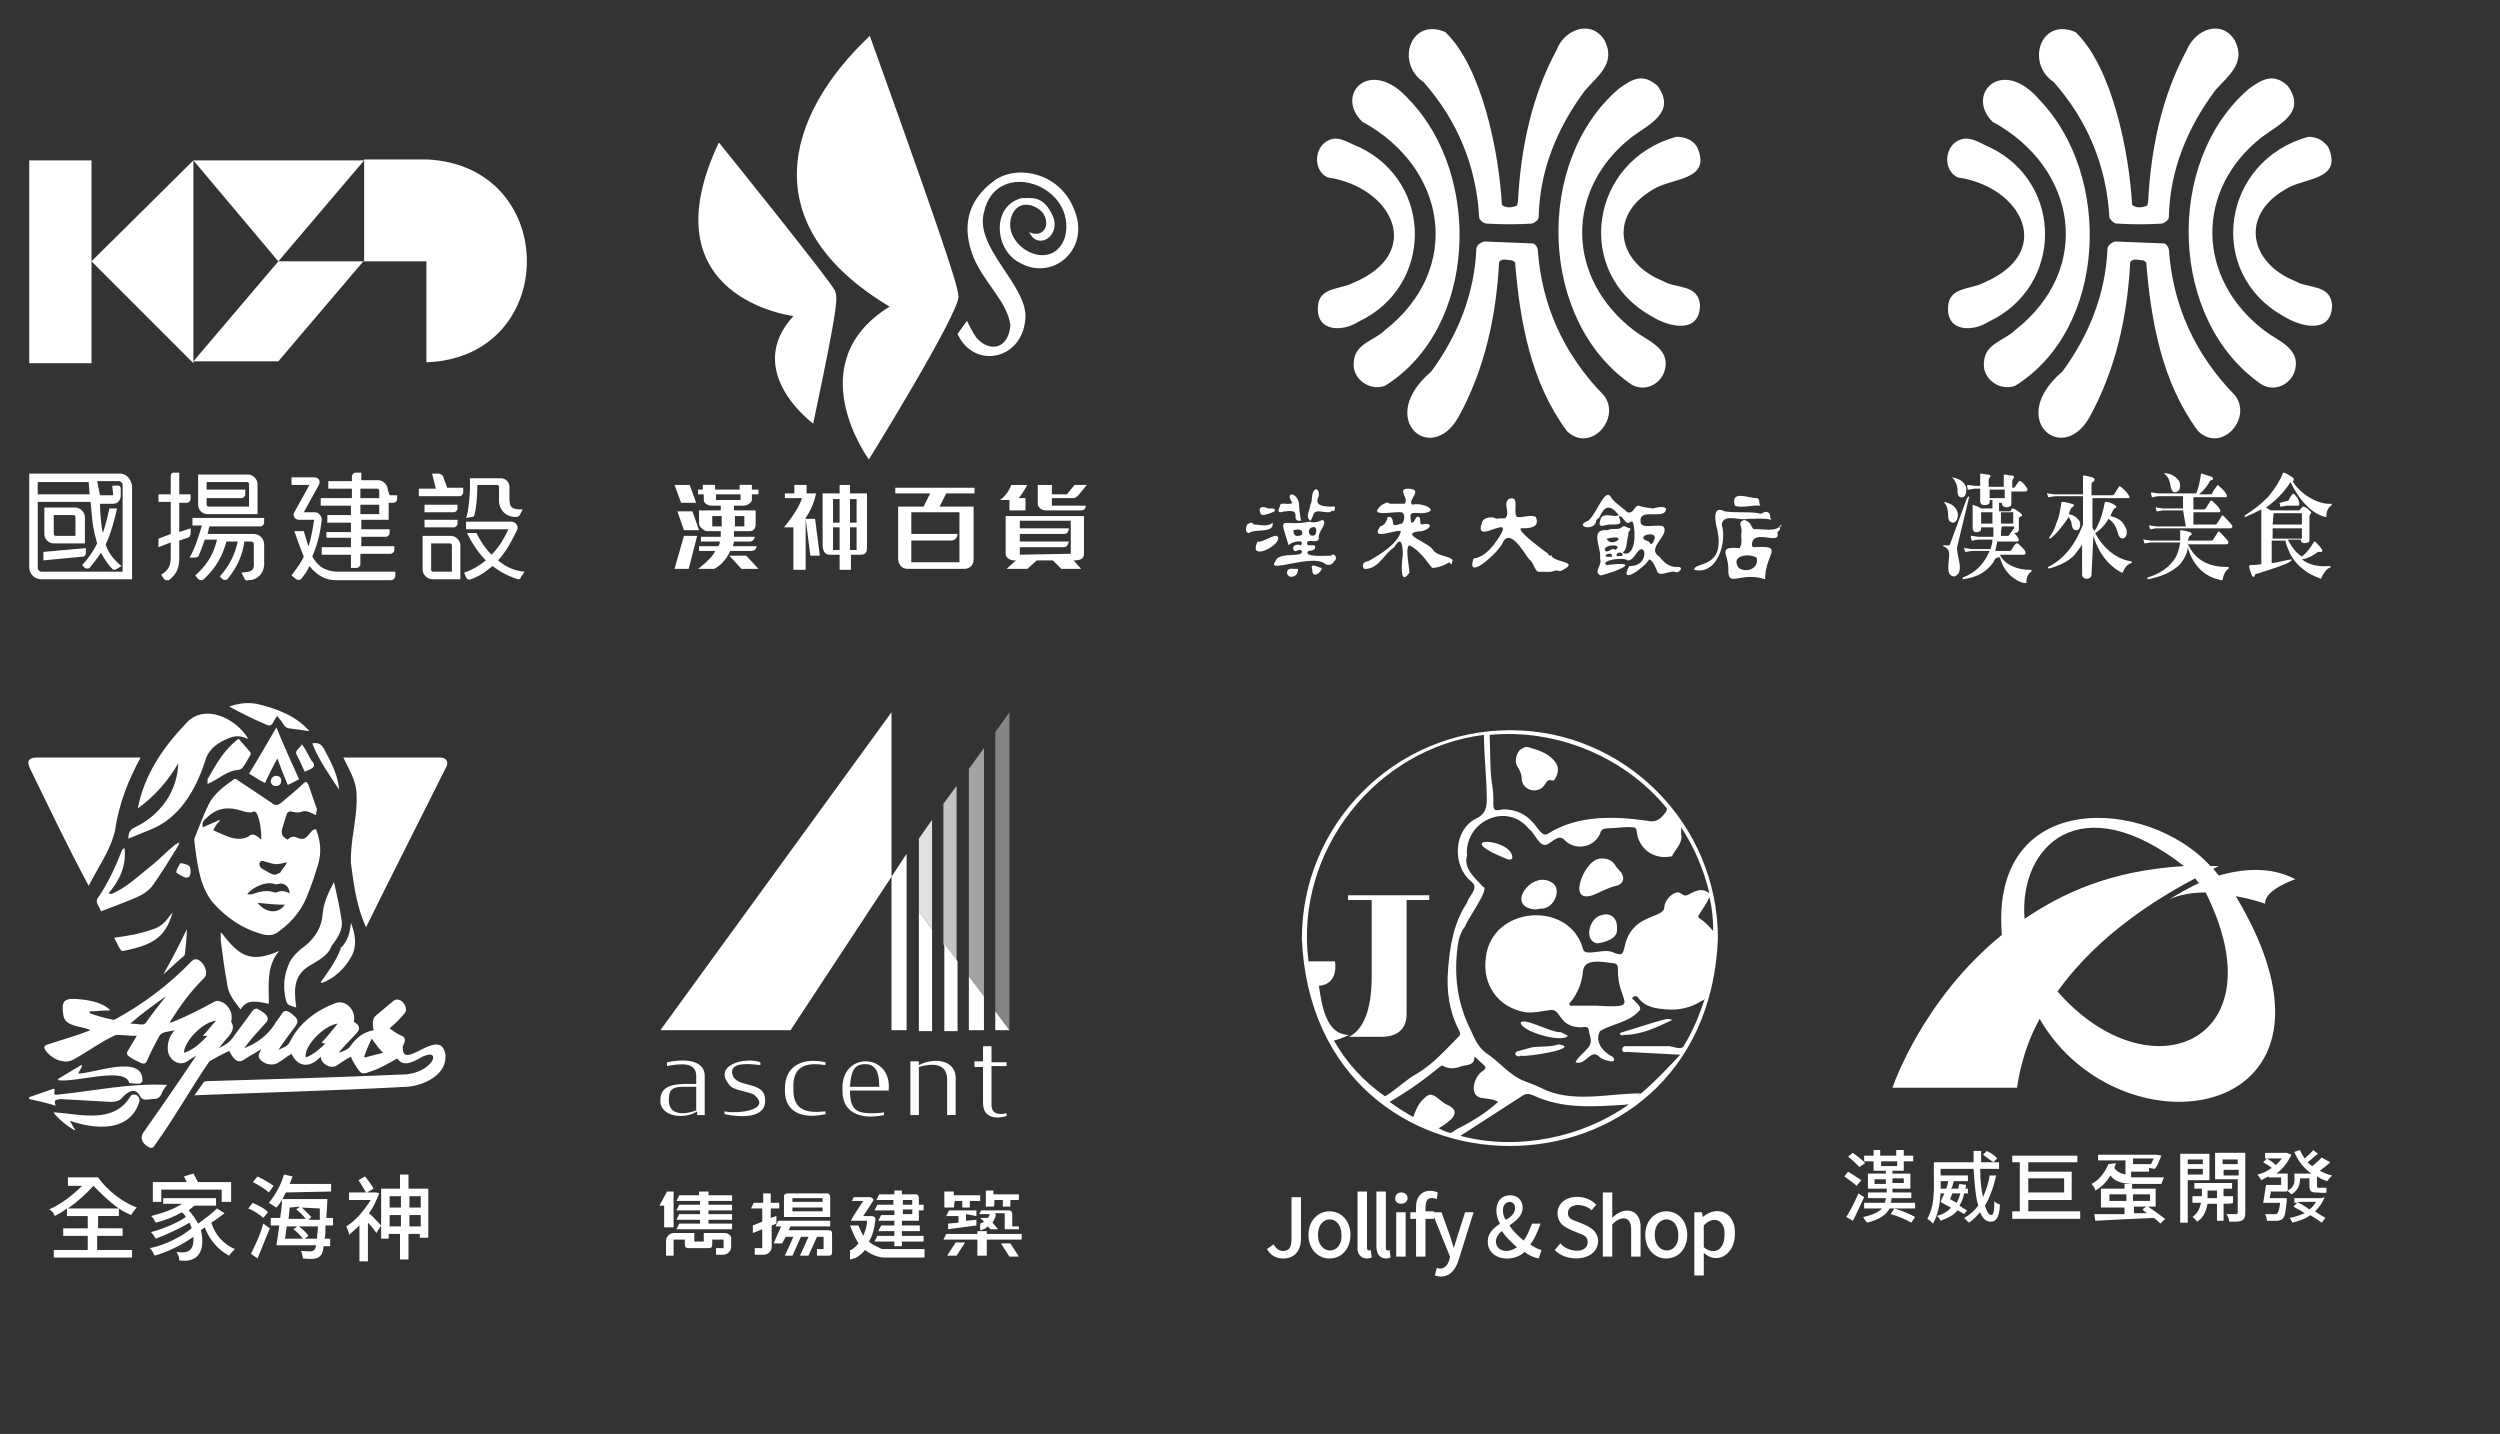 <svg width="265" height="152" viewBox="0 0 265 152" fill="#FFF" xmlns="http://www.w3.org/2000/svg">
<rect x="0" y="0" width="265" height="152" fill="#333333" stroke="none"/>
<path opacity="0.4" d="M105.5,77.6v29.6l1.5,2V75.5L105.5,77.6z"/>
<path opacity="0.55" d="M104.3,105.6V79.3l-1.6,2.2v22L104.3,105.6z"/>
<path opacity="0.7" d="M101.4,101.9V83.3l-1.4,1.9v14.9L101.4,101.9z"/>
<path opacity="0.85" d="M98.8,98.5V86.9l-1.4,2v7.7L98.8,98.5z"/>
<path d="M237,95c1.8,0.3,3.1,0.8,3.1,0.8c-0.1-1.5,3.2-2.6,3.2-2.6c-2.6-1.4-5.6-1.1-8.1-0.4c-0.2-0.2-0.4-0.5-0.6-0.7
	c0.4-0.2,0.6-0.3,0.6-0.3c-0.3,0-0.6,0-0.9,0c-6.6-7.3-23.4-8.3-22.1,7.3c-8.5,6.9-11.6,16.2-11.6,16.2h13.2
	c0.4-2.7,1.2-5.1,2.4-7.3C224.9,123,251.3,118.9,237,95z M214.6,97.4c-0.6-7.8,6-14.1,16.9-5.6C223.6,92.3,218.6,94.7,214.6,97.4z
	 M218.1,105.1c4.4-6.2,11-10.1,14.6-12c0.1,0.2,0.3,0.4,0.4,0.5c-1.9,0.9-3.2,1.8-3.3,1.8c1.2-0.6,2.7-0.8,4-0.8
	C241.7,110.4,227.9,116.3,218.1,105.1z M229.8,95.4L229.8,95.4L229.8,95.4L229.8,95.4z M196.8,125.7c-0.3-0.3-0.9-0.7-1.3-1l0.4-0.5
	c0.5,0.3,1.1,0.7,1.4,0.9L196.8,125.7z M197.6,126.9c-0.4,0.8-0.8,1.8-1.2,2.5l-0.7-0.4c0.4-0.6,0.9-1.6,1.3-2.5L197.6,126.9z
	 M197.1,123.7c-0.3-0.3-0.8-0.8-1.2-1.1l0.5-0.4c0.4,0.3,1,0.7,1.3,1.1L197.1,123.7L197.1,123.7z M203,127.5v0.6h-2.7
	c-0.4,0.7-1.1,1.2-2.4,1.5c-0.1-0.1-0.3-0.4-0.4-0.6c1-0.2,1.6-0.5,2-0.9h-1.9v-0.6h2.2c0-0.1,0.1-0.3,0.1-0.5H198v-0.6h2V126H198
	v-1.6h1.9v-0.3h-1.3v-1h-1v-0.6h1v-0.6h0.7v0.6h1.7v-0.6h0.8v0.6h1v0.6h-1v1h-1.2v0.3h1.9v1.6h-1.9v0.4h2v0.6h-2.1
	c0,0.2,0,0.3-0.1,0.5C200.5,127.5,203,127.5,203,127.5z M199.9,125.5v-0.5h-1.2v0.5H199.9z M199.4,123.6h1.7v-0.5h-1.7V123.6z
	 M200.8,128.1c0.7,0.2,1.7,0.6,2.2,0.9l-0.4,0.6c-0.5-0.3-1.4-0.7-2.2-0.9L200.8,128.1L200.8,128.1z M200.6,124.9v0.5h1.2v-0.5
	H200.6z M211.6,124.6c-0.3,1.3-0.7,2.4-1.2,3.2c0.2,0.6,0.4,1,0.7,1c0.2,0,0.3-0.4,0.3-1.5c0.1,0.2,0.4,0.3,0.6,0.4
	c-0.1,1.4-0.4,1.8-1,1.8c-0.5,0-0.9-0.4-1.1-1c-0.4,0.4-0.7,0.8-1.2,1.1c-0.1-0.1-0.4-0.4-0.5-0.5c0.6-0.3,1.1-0.8,1.5-1.3
	c-0.3-1-0.4-2.4-0.5-3.9h-3.5c0,1.8,0.2,4-0.8,5.8c-0.1-0.1-0.4-0.4-0.6-0.5c1-1.8,0.6-4.1,0.7-6h4.2c0-0.4,0-0.8,0-1.2h0.8
	c0,0.4,0,0.8,0,1.2h1.3c-0.3-0.2-0.7-0.5-1.1-0.8l0.4-0.4c0.4,0.2,0.9,0.5,1.1,0.8l-0.4,0.4h0.6v0.7h-2c0,1.1,0.1,2.2,0.3,3
	c0.3-0.7,0.6-1.5,0.7-2.3L211.6,124.6L211.6,124.6z M208.2,128.7c-0.2-0.1-0.4-0.3-0.7-0.4c-0.4,0.5-1,0.8-1.8,1.1
	c-0.1-0.2-0.2-0.4-0.4-0.5c0.7-0.2,1.2-0.5,1.5-0.9c-0.4-0.2-0.8-0.4-1.1-0.6c0.1-0.3,0.3-0.6,0.4-0.9h-0.5v-0.5h0.7
	c0.1-0.3,0.2-0.6,0.2-0.8h-0.8v-0.6h2.9v0.6h-1.5c-0.1,0.3-0.1,0.6-0.3,0.8h0.8c0-0.1,0-0.3,0.1-0.5l0.7,0.1c0,0.1,0,0.3-0.1,0.4
	h0.3v0.5h-0.4c-0.1,0.5-0.3,1-0.5,1.3c0.3,0.2,0.6,0.4,0.8,0.5L208.2,128.7L208.2,128.7z M207,126.4c-0.1,0.2-0.2,0.5-0.3,0.7
	c0.2,0.1,0.5,0.3,0.7,0.4c0.2-0.3,0.3-0.7,0.4-1H207z M220.5,128.4v0.8h-7.2v-0.8h0.8v-5.2h-0.8v-0.7h6.9v0.7H215v1h4.6v3H215v1.2
	H220.5z M215,124.9v1.5h3.8v-1.5H215z M224.3,123.3c-0.1,0.2-0.1,0.4-0.2,0.5c0.3,0.4,0.7,0.6,1.2,0.7V123h-2.9v-0.6h6.1l0.1,0
	l0.5,0.1c-0.2,0.5-0.4,1.1-0.7,1.4l-0.6-0.1v0.4h-1.9v0.6c0.8,0,2.5,0,3.5,0c-0.1,0.1-0.2,0.5-0.3,0.7h-2.4c-1.5,0-2.4-0.1-3-0.9
	c-0.4,0.7-0.9,1.2-1.6,1.6c0-0.2-0.2-0.5-0.4-0.7c0.8-0.4,1.4-1.2,1.8-2.1L224.3,123.3z M227.7,127.9c0.6,0.4,1.4,1,1.8,1.3
	l-0.5,0.5c-0.2-0.2-0.4-0.4-0.7-0.6c-2.2,0.1-4.6,0.2-6.2,0.3l-0.1-0.7c0.8,0,2,0,3.2,0v-0.7h-2.5V126h2.5v-0.5h0.8v0.5h2.5v1.9
	L227.7,127.9L227.7,127.9z M225.4,127.3v-0.7h-1.8v0.7H225.4z M226.1,122.9v0.5h1.9v0c0.1-0.2,0.2-0.4,0.3-0.6H226.1z M226.1,126.6
	v0.7h1.8v-0.7H226.1z M227.6,128.6c-0.2-0.1-0.4-0.3-0.5-0.4l0.4-0.3h-1.3v0.7L227.6,128.6L227.6,128.6z M231.9,125.1v4.5h-0.8v-7.3
	h3.1v2.8H231.9z M231.9,122.9v0.5h1.6v-0.5H231.9z M233.5,124.5v-0.6h-1.6v0.6H233.5z M235.7,127.6v1.8H235v-1.8h-1
	c-0.1,0.5-0.3,1.4-1.1,1.9c-0.1-0.1-0.3-0.4-0.5-0.5c0.6-0.4,0.8-1,0.9-1.5h-0.9v-0.7h1v-0.8h-0.8v-0.6h4v0.6h-0.9v0.8h1v0.7
	C236.7,127.6,235.7,127.6,235.7,127.6z M235,127v-0.8h-1v0.8H235z M238,128.6c0,1-0.7,0.9-1.7,0.9c0-0.2-0.1-0.5-0.3-0.8
	c0.4,0,0.8,0,1,0c0.1,0,0.2,0,0.2-0.2v-3.5h-2.4v-2.8h3.2L238,128.6L238,128.6z M235.6,122.9v0.5h1.6v-0.5H235.6z M237.3,124.6V124
	h-1.6v0.6H237.3z M247,123.2c-0.3,0.3-0.7,0.6-1.1,0.9c0.4,0.2,0.8,0.4,1.3,0.5c-0.1,0.1-0.4,0.4-0.5,0.6c-0.4-0.1-0.8-0.3-1.1-0.5
	v0.9c0,0.2,0,0.3,0.1,0.3c0.3,0,0.7,0,0.9,0c0,0.1,0,0.4,0,0.5c-0.2,0.1-0.8,0-1.1,0c-0.6,0-0.7-0.2-0.7-0.8v-0.7h-1
	c0,0.6-0.1,1.2-0.9,1.7c-0.1-0.1-0.3-0.3-0.5-0.4v0.1h-1.7c0,0.3-0.1,0.5-0.1,0.7h1.8c0,0,0,0.2,0,0.3c-0.2,1.4-0.1,2-1,2.1
	c-0.2,0-0.7,0-1.1,0c0-0.2-0.1-0.5-0.2-0.7c0.4,0,0.9,0,1,0s0.2,0,0.3-0.1c0.1-0.1,0.2-0.4,0.3-1.1h-1.8c0.1-0.5,0.2-1.3,0.3-1.9
	h1.6v-0.8h-1.3v-0.1c-0.3,0.1-0.6,0.3-0.8,0.4c-0.1-0.2-0.3-0.4-0.4-0.6c0.5-0.1,1.1-0.4,1.5-0.7c-0.2-0.2-0.6-0.4-0.9-0.6l0.4-0.4
	c0.3,0.2,0.7,0.4,0.9,0.7c0.3-0.2,0.5-0.5,0.7-0.7h-1.8v-0.6h2.2l0.1,0l0.5,0.2c-0.4,0.8-0.9,1.5-1.6,2h1.2v1.8
	c0.9-0.5,0.7-1.1,0.7-1.8h1.8c-0.8-0.6-1.4-1.3-1.8-2.3l0.6-0.2c0.1,0.3,0.3,0.6,0.5,0.9c0.3-0.3,0.7-0.6,0.9-0.9l0.5,0.4
	c-0.4,0.3-0.8,0.7-1.1,0.9c0.2,0.2,0.3,0.3,0.5,0.4c0.4-0.3,0.8-0.7,1-0.9L247,123.2L247,123.2z M246.4,126.9
	c-0.2,0.6-0.6,1.1-1,1.5c0.4,0.3,0.8,0.5,1.1,0.7l-0.4,0.5c-0.3-0.2-0.7-0.5-1.2-0.8c-0.5,0.4-1.2,0.6-1.9,0.8
	c-0.1-0.2-0.2-0.4-0.3-0.5c0.6-0.1,1.1-0.3,1.6-0.5c-0.4-0.3-0.9-0.5-1.2-0.7l0.4-0.4h-0.3v-0.5h2.8l0.1,0L246.4,126.9L246.4,126.9z
	 M243.5,127.4c0.4,0.2,0.9,0.5,1.3,0.8c0.3-0.2,0.5-0.5,0.7-0.8H243.5z M105.5,109.2h1.5l-1.5-2V109.2z M102.7,103.5v5.7h1.6v-3.6
	L102.7,103.5z M100.1,100.1v9.2h1.4v-7.4L100.1,100.1z M97.4,96.6v12.7h1.4V98.5L97.4,96.6z M208.7,52.6c0,0,0.1,0.1,0,0.2l-1.2,5
	c-0.3,0.9,0.9,2.8-0.3,3.3c-0.2,0-0.3,0-0.5-0.2c-0.4-0.5,0-1.8-0.1-2.4c-0.1-0.3-0.3-0.5-0.6-0.6c0,0-0.1-0.1,0-0.1c0,0,0,0,0.1,0
	c0.2,0,0.5,0.1,0.6-0.1l1.8-4.9C208.7,52.6,208.7,52.6,208.7,52.6z M206.1,53.2C206.2,53.1,206.2,53.1,206.1,53.2
	c0.8,0.2,1.2,0.5,1.4,1.1c0.1,0.3,0,1-0.4,1.1c-0.4,0-0.6-0.2-0.6-0.8c0-0.5-0.1-1-0.4-1.3C206.1,53.3,206.1,53.2,206.1,53.2z
	 M206.9,50.6C206.9,50.5,206.9,50.5,206.9,50.6c0.8,0.1,1.3,0.5,1.5,1c0.1,0.3,0,1-0.3,1.1c-0.4,0.1-0.6-0.1-0.6-0.7
	c0-0.5-0.2-1-0.5-1.3C206.9,50.6,206.9,50.6,206.9,50.6L206.9,50.6z M211.3,59.6c-0.8,1.1-1.8,1.6-3.2,1.8c-0.1,0-0.1-0.1,0-0.2
	c1.3-0.5,2.2-1.4,2.8-2.8H209l-0.6,0.1c0,0-0.1,0-0.1,0c0-0.1-0.1-0.3-0.1-0.4c0,0,0-0.1,0.1,0l0.7,0.1h2c0.1-0.3,0.2-0.7,0.2-1
	h-1.6l-0.5,0.1c0,0-0.1,0-0.1,0c0-0.1-0.2-0.6,0-0.5l0.7,0.1h1.6c0-0.3,0-0.6,0-1H210c0,0.2,0,0.3-0.1,0.4c-0.2,0.1-0.5,0.2-0.7,0
	c0,0-0.1-0.2-0.1-0.3v-2.4c0-0.1,0-0.1,0-0.1c0.3,0.1,0.6,0.2,0.9,0.4h1.2v-0.9h-0.3c0.1,0.5-0.3,0.6-0.8,0.5
	c-0.1-0.1-0.2-0.2-0.2-0.3v-1.4h-0.6l-0.6,0.1c0,0-0.1,0-0.1,0c0-0.1-0.2-0.5,0-0.5l0.7,0.1h0.6v-1.3c0,0,0,0,0,0
	c0.3,0,0.5,0.1,0.8,0.1c0.2,0,0.3,0.1,0.3,0.2c-0.1,0.1-0.2,0.3-0.2,0.4v0.7h1.6v-1.3c0,0,0,0,0,0c0.3,0,0.5,0.1,0.8,0.1
	c0.2,0,0.3,0.1,0.3,0.2c-0.1,0.1-0.2,0.3-0.2,0.4v0.7c0.1,0,0.3,0,0.3-0.1c0.1-0.2,0.3-0.4,0.4-0.6c0,0,0.1,0,0.2,0
	c0.3,0.2,0.5,0.5,0.7,0.8c0,0,0,0.1,0,0.2c0,0-0.1,0.1-0.2,0.1h-1.5v1.3c0,0.2-0.1,0.3-0.2,0.3c-0.2,0.1-0.4,0.1-0.6,0
	c-0.2-0.1-0.2-0.3-0.2-0.4h-0.3v0.9h1.1c0.2,0,0.2-0.3,0.3-0.3c0,0,0,0,0.1,0c0.3,0.1,0.5,0.3,0.8,0.5c0.2,0.2,0.2,0.3-0.1,0.4
	c-0.1,0-0.1,0.1-0.1,0.2v1.1c0,0.3-0.2,0.4-0.5,0.4c0.2,0.2,0.5,0.5,0.5,0.8c0,0-0.1,0.1-0.2,0.1h-2.1c0,0.2-0.1,0.5-0.2,1h1.5
	c0.1,0,0.1,0,0.2-0.1c0.2-0.3,0.3-0.5,0.5-0.7c0,0,0.1,0,0.2,0c0.3,0.3,0.6,0.5,0.8,0.9c0,0,0,0.1,0,0.2c0,0-0.1,0.1-0.2,0.1H212
	c0.1,0.3,0.3,0.5,0.5,0.7c0.7,0.6,1.6,0.9,2.7,0.9c0.2,0,0.2,0.1,0.1,0.2c-0.3,0.2-0.5,0.6-0.5,1.1c0,0.1,0,0.1-0.1,0.1
	c-0.3,0-0.6-0.1-0.9-0.3c0,0,0,0,0,0c-0.9-0.5-1.5-1.3-1.8-2.4C211.6,59,211.4,59.3,211.3,59.6L211.3,59.6z M211.2,54.3h-1l-0.2,0
	v1.2h1.2V54.3z M212.5,52.8v-0.9h-1.6v0.9H212.5z M212.1,56.8h0.8c0,0,0.2-0.3,0.6-0.8c0-0.1,0-0.2,0-0.2h-1.3
	C212.1,56.2,212.1,56.5,212.1,56.8z M212.1,55.5h1.3v-1.2c0,0,0-0.1-0.1,0h-1.2L212.1,55.5L212.1,55.5z M221.7,60.9c0,0.6-1,0.6-1,0
	v-3.2c-0.2,0.4-0.5,0.7-0.7,1c-0.4,0.5-0.9,0.8-1.5,1.1c-0.5,0.2-1.6,0.7-1.4,0.3c1.6-0.8,2.8-2.2,3.7-4.5c0,0,0,0,0,0v-3h-3
	l-0.6,0.1c0,0-0.1,0-0.1,0c0-0.1-0.1-0.3-0.1-0.4c0,0,0-0.1,0.1,0l0.7,0.1h3v-1.8c0-0.1,0-0.2,0-0.2c0.3,0,0.6,0.1,1,0.2
	c0.3,0.1,0.3,0.4,0,0.5c0,0-0.1,0.1-0.1,0.2v1.2h2.2c0.1,0,0.1,0,0.2-0.1c0.2-0.3,0.3-0.5,0.5-0.8c0-0.1,0.1-0.1,0.2,0
	c0.2,0.1,1.3,1.2,0.8,1.2c0,0-3.8,0-3.8,0v3c0,0.2,0.1,0.3,0.2,0.5c0.1-0.2,0.3-0.4,0.4-0.7c0.3-0.6,0.5-1.3,0.7-2.3
	c0,0,0-0.1,0.1-0.1c0.3,0,0.6,0.1,0.9,0.3c0.3,0.1,0.3,0.4,0,0.4c0,0-0.2,0.3-0.4,0.8c0,0,0,0,0,0c0.8,0.2,1.3,0.5,1.6,1.2
	c0.2,0.3,0.2,0.9-0.1,1.1c-0.3,0.2-0.6,0-0.7-0.5c-0.2-0.7-0.5-1.2-1-1.5c-0.4,0.7-0.9,1.2-1.4,1.5c0.8,1.6,2.3,2.8,3.8,3
	c0.1,0,0.1,0.2,0,0.2c-0.4,0.1-0.7,0.5-0.9,1c0,0-0.1,0-0.1,0c-1.5-0.8-2.5-2.2-3-3.9L221.7,60.9L221.7,60.9z M217.3,57.1
	C217.3,57.1,217.2,57.1,217.3,57.1c-0.1,0-0.1-0.1-0.1-0.1c0.3-0.4,0.6-0.9,0.8-1.6c0.3-0.7,0.4-1.4,0.5-2.1c0,0,0-0.1,0.1-0.1
	c0.3,0,0.6,0.1,1,0.2c0.3,0,0.3,0.3,0,0.4c0,0-0.2,0.2-0.3,0.7c0.5,0.1,0.8,0.3,1.1,0.7c0.2,0.3,0.1,0.9-0.2,1c-0.2,0-0.3,0-0.4-0.1
	c-0.1-0.1-0.2-0.3-0.2-0.5c0-0.3-0.2-0.6-0.3-0.8C218.6,55.8,218,56.6,217.3,57.1L217.3,57.1z M231.1,59.8c-0.8,0.8-1.9,1.3-3.4,1.6
	c-0.1,0-0.1-0.2,0-0.2c1.3-0.4,2.3-1.1,2.9-2.1c0.2-0.3,0.4-0.9,0.5-1.6h-3.1l-0.6,0.1c0,0-0.1,0-0.1,0c0-0.1-0.1-0.3-0.1-0.4
	c0,0,0-0.1,0.1,0l0.7,0.1h3.1c0-0.3,0-0.6,0-1.1c0,0,0-0.1,0,0c0.3,0,0.7,0.1,1,0.2c0.3,0.1,0.3,0.3,0,0.4c0,0-0.1,0.2-0.2,0.5h2.5
	c0.1,0,0.1,0,0.2-0.1c0.2-0.3,0.3-0.5,0.5-0.8c0-0.1,0.1-0.1,0.2,0c0.3,0.3,0.6,0.6,0.9,1c0,0,0,0.1,0,0.2c0,0-0.1,0.1-0.2,0.1h-4.1
	c0.1,0.2,0.2,0.3,0.3,0.5c0.8,1.3,2.1,1.9,3.9,1.9c0.2,0,0.2,0.1,0.1,0.2c-0.3,0.2-0.5,0.6-0.6,1.1c0,0.1,0,0.1-0.1,0.1
	c-1.8-0.3-3.1-1.6-3.6-3.5C231.9,58.6,231.5,59.3,231.1,59.8L231.1,59.8z M231.4,54.1h-2.1l-0.6,0.1c-0.1,0-0.1,0-0.1,0
	c0-0.1-0.1-0.3-0.1-0.4c0,0,0-0.1,0.1,0l0.7,0.1h2.1v-1.3h-2.7l-0.5,0.1c-0.1,0-0.1,0-0.1,0c0-0.1-0.2-0.6,0-0.5l0.7,0.1h4
	c0.3-0.7,0.4-1.4,0.5-2c0-0.1,0-0.1,0.1-0.1c0.3,0.1,0.6,0.2,0.9,0.3c0.3,0,0.4,0.4,0.1,0.4c-0.1,0-0.2,0.1-0.2,0.2
	c-0.3,0.5-0.6,0.9-1.1,1.3h1.2c0.1,0,0.1,0,0.2-0.1c0.1-0.3,0.3-0.5,0.5-0.8c0-0.1,0.1-0.1,0.2,0c0.3,0.3,0.6,0.5,0.8,0.9
	c0.1,0.1,0.1,0.3-0.1,0.3c0,0-3.4,0-3.4,0v1.3h1.1c0.1,0,0.1,0,0.2-0.1c0.2-0.3,0.3-0.5,0.5-0.8c0,0,0.1-0.1,0.2,0
	c0.3,0.3,0.6,0.5,0.8,0.9c0.1,0.1,0.1,0.3-0.1,0.3c0,0-2.7,0-2.7,0v1.3h2.3c0.1,0,0.1,0,0.2-0.1c0.2-0.3,0.3-0.5,0.5-0.8
	c0-0.1,0.1-0.1,0.2,0c0.3,0.3,0.6,0.6,0.9,1c0.1,0.1,0,0.2-0.1,0.3c0,0-8,0-8,0l-0.5,0.1c-0.1,0-0.1,0-0.1,0c0-0.1-0.1-0.3-0.1-0.4
	c0,0,0-0.1,0.1,0l0.7,0.1h3.1L231.4,54.1L231.4,54.1z M229.4,50.2c0-0.1,0.2,0,0.4,0c0.5,0.1,0.9,0.4,1.2,0.8
	c0.1,0.3,0.2,0.9-0.2,1.1c-0.4,0.2-0.6,0-0.7-0.5C230,50.9,229.8,50.5,229.4,50.2C229.4,50.3,229.4,50.2,229.4,50.2L229.4,50.2z
	 M244,59c0.5-0.4,0.9-0.9,1.3-1.6c0,0,0,0,0.1,0c0.3,0.3,0.5,0.5,0.7,0.8c0.1,0.1,0.1,0.2,0,0.3c0,0-0.1,0-0.3,0c0,0-0.1,0-0.1,0
	c-0.5,0.4-1.1,0.7-1.7,0.8c0.8,0.6,1.8,0.8,2.9,0.7c0.2,0,0.2,0.2,0,0.2c-0.3,0.1-0.7,0.7-0.8,1c0,0.1-0.1,0.2-0.2,0.1
	c-1.4-0.5-2.4-1.3-3.1-2.5c-0.4-0.9-0.6-1.4-0.5-1.5h-1.5v2.4c0.7-0.1,1.4-0.3,2-0.4c0.2,0,0.1,0.1,0,0.2c-0.4,0.3-1.6,0.7-3.5,1.3
	c-0.2,0-0.3,0.1-0.3,0.2c0,0.2-0.2,0.2-0.3,0c-0.2-0.5-0.4-1.1-0.2-1.1c0.3,0,0.6,0,1.2-0.1V54c-0.6,0.3-1.2,0.6-1.7,0.8
	c-0.1,0-0.1-0.1,0-0.2c0.8-0.5,1.6-1.1,2.4-1.9c0.9-1.1,1.4-2,1.6-2.6c0,0,0,0,0.1,0c0.3,0.1,0.6,0.3,0.9,0.5c0.2,0.1,0.2,0.4,0,0.4
	c0.8,1.3,2.6,2.5,4.1,2.4c0.1,0,0.1,0.1,0,0.2c-0.2,0.1-0.3,0.3-0.4,0.5c-0.1,0.2-0.1,0.4-0.1,0.6c0,0.1,0,0.1-0.1,0.1
	c-1.7-0.4-3-2.2-3.7-3.7v0c-0.7,1.1-1.6,2-2.6,2.7c0.2,0.1,0.3,0.2,0.5,0.3h3c0,0,0.1,0,0.1-0.1c0.1-0.1,0.2-0.2,0.3-0.3
	c0,0,0.1,0,0.1,0c0.3,0.1,0.5,0.3,0.7,0.5c0.2,0.2,0,0.2-0.1,0.5v2.5c0,0.1,0,0.3-0.2,0.3c-0.2,0.1-0.4,0.1-0.6,0
	c-0.1-0.1-0.1-0.2-0.1-0.3h-1.4C243,58.1,243.4,58.6,244,59C243.9,59.1,244,59,244,59L244,59z M240.9,55.6h3.1v-1.2h-2.9l-0.1,0
	L240.9,55.6L240.9,55.6z M240.9,57.1h3.1v-1.1h-3.1V57.1z M242.4,53.1c0.1,0,0.2,0,0.2-0.1c0.1-0.2,0.2-0.4,0.4-0.6
	c0-0.1,0.1-0.1,0.2,0c0.2,0.2,0.4,0.4,0.5,0.8c0,0.1,0.1,0.2,0,0.3c0,0.1,0,0.1-0.1,0.1h-1.2l-0.6,0.1c0,0-0.1,0-0.1,0
	c0-0.1,0-0.3-0.1-0.4c0,0,0,0,0.1,0L242.4,53.1L242.4,53.1z M170.1,4.3c1.2,2.4-0.7,3.7-2.1,5.3c-2.9,3.9-4.8,8.4-4.9,13.4
	c0,0.3-0.4,0.6-0.7,0.7c-1.6,0.1-3.2,0.1-4.8,0c-0.3,0-0.7-0.3-0.8-0.6c-0.3-5.5-2.3-10.3-5.9-14.4c-3-2-1.4-6.9,2.3-5.3
	c3.9,3.7,5.7,12.8,6,18.3c0.4,0.4,1.1,0.3,1.6,0.1l0.1-0.4c0.3-5.8,1.5-11.3,4.1-16.1C165.8,3.1,168.7,2,170.1,4.3z M175.7,9.1
	c2,2.8-0.8,4-2.7,5.4c-7.2,5.6-7,15.1,0.3,20.6c1.3,1,3.7,1.8,3.2,4c-0.3,1.5-2,2.5-3.5,1.7c-9.9-6.7-10.4-23.7-1.4-31.4
	C173,8.4,174.1,7.7,175.7,9.1z M149.4,10.6c7.7,8,7.2,24.2-2.6,30.3c-1.7,0.6-3.5-0.8-3.3-2.5c0.1-2,2.2-2.3,3.3-3.4
	c8.3-6.5,6.6-17.2-2.4-22.1C141.4,10,145.3,5.9,149.4,10.6z M179.9,15.6c1.6,3.6-2.7,3.2-4.7,4.5c-4.8,2.8-3.7,7.8,1.1,9.7
	c1.3,0.8,3.7,0.3,3.9,2.5c0,3.1-3.2,2.4-5,1.3c-8.5-4.6-6.7-16.6,2.5-19.1C178.7,14.5,179.5,14.9,179.9,15.6z M144.1,15.6
	c7.9,3.8,7.8,14.8-0.1,18.5c-1.7,1.1-4.5,1.1-4.3-1.6c0.1-2.1,2.4-1.8,3.7-2.5c7.7-3.2,4.2-10.2-2.7-11.2c-1.6-0.8-1.4-3.4,0.3-4
	C142,14.4,143,15.2,144.1,15.6L144.1,15.6z M162.4,25.8c0.3,0,0.5,0.3,0.6,0.6c0.4,6,2.8,11.2,7,15.5c1.9,2.4-1.4,6.2-3.9,3.8
	c-3.8-5.1-5-11.6-5.5-17.9l-0.3-0.2c-0.5,0-1.1-0.3-1.4,0.2c-0.3,5.9-1.6,11.5-4.3,16.4c-2.9,5.2-8.8,0.2-2.9-4.8
	c2.8-3.8,4.6-8.2,4.8-13.1c0.1-0.4,0.5-0.6,0.8-0.7L162.4,25.8z M236.9,4.3c1.2,2.4-0.7,3.7-2.1,5.3c-2.9,3.9-4.8,8.4-4.9,13.4
	c0,0.3-0.4,0.6-0.7,0.7c-1.6,0.1-3.2,0.1-4.8,0c-0.3,0-0.6-0.3-0.8-0.6c-0.3-5.5-2.3-10.3-5.9-14.4c-3-2-1.4-6.9,2.3-5.3
	c3.9,3.7,5.7,12.8,6,18.3c0.4,0.4,1.1,0.3,1.6,0.1l0.1-0.4c0.3-5.8,1.5-11.3,4.1-16.1C232.7,3.1,235.5,2,236.9,4.3z M242.5,9.1
	c2,2.8-0.8,4-2.7,5.4c-7.2,5.6-7,15.1,0.3,20.6c1.3,1,3.7,1.8,3.2,4c-0.3,1.5-2,2.5-3.5,1.7c-9.9-6.7-10.4-23.7-1.4-31.4
	C239.8,8.4,241,7.7,242.5,9.1z M216.2,10.6c7.7,8,7.2,24.2-2.6,30.3c-1.7,0.6-3.5-0.8-3.3-2.5c0.1-2,2.2-2.3,3.3-3.4
	c8.3-6.5,6.6-17.2-2.4-22.1C208.3,10,212.2,5.9,216.2,10.6z M246.8,15.6c1.6,3.6-2.7,3.2-4.6,4.5c-4.8,2.8-3.7,7.8,1.1,9.7
	c1.3,0.8,3.7,0.3,3.9,2.5c0,3.1-3.2,2.4-5,1.3c-8.5-4.6-6.7-16.6,2.5-19.1C245.6,14.5,246.3,14.9,246.8,15.6z M210.9,15.6
	c7.9,3.8,7.8,14.8-0.1,18.5c-1.7,1.1-4.5,1.1-4.3-1.6c0.1-2.1,2.4-1.8,3.7-2.5c7.7-3.2,4.2-10.2-2.7-11.2c-1.6-0.8-1.4-3.4,0.3-4
	C208.9,14.4,209.9,15.2,210.9,15.6L210.9,15.6z M229.3,25.8c0.3,0,0.5,0.3,0.6,0.6c0.4,6,2.8,11.2,7,15.5c1.9,2.4-1.4,6.2-3.9,3.8
	c-3.8-5.1-5-11.6-5.5-17.9l-0.3-0.2c-0.5,0-1.1-0.3-1.4,0.2c-0.3,5.9-1.6,11.5-4.3,16.4c-2.9,5.2-8.8,0.2-2.9-4.8
	c2.8-3.8,4.6-8.2,4.8-13.1c0.1-0.4,0.5-0.6,0.8-0.7L229.3,25.8z M153.9,59.7c0-0.1,0-0.2,0.1-0.3l0,0c-0.3-0.5-1.6-0.4-2.1-1.1
	c-0.4-0.8-3.9-1.8-1.2-2l0,0c1-0.2,1.3-1,0-0.7c-0.3-0.1,0-0.6-0.3-0.8c-0.4-0.2-0.4,0.7-0.8,0.6c-0.3-1.3,0.1-1,1.2-1
	c2-0.2,0-1.2-1.1-0.9c-0.6-0.5,1.3-1.6-0.4-1.7c-1.3,0,0.1,1-0.4,1.6c-0.5,0-1.1,0-1.6,0c-0.3-0.3-0.5,0-0.8,0.1
	c-1.7,1.4,1.2,0.7,2,0.8h0c0.5,0,0.4,1,0.1,1.2c-0.3,0-0.6,0.3-0.9,0.1c-0.1-0.3,0-0.9-0.6-0.8c-0.1,0.4-0.3,0.9-0.8,1
	c-1.1,1.6,1.5,0.3,2.2,0.5c-0.3,1.3-2.2,2.5-3.5,3.2c-0.5,0-0.7,0.5-0.4,0.8c1.5,0.1,2.1-1.6,3.2-2.3c0.8-1.4,0.9,0,0.9,0.8
	c-0.1,0.7-0.4,3.5,0.7,1.9c0-0.6-0.5-2.7,0-2.9c1,0.5,1.7,1.5,2.4,2.4c0.6,0,1.4-0.3,1.8-0.6C153.8,59.8,153.9,59.9,153.9,59.7
	L153.9,59.7z M137.7,53.4c-0.2-1.3-1.6-1.3-0.7-0.1c-0.4,0.3-1-0.1-1.3,0.2c0,0.3-0.4,0.7,0,0.8l0,0c2.8-0.6,0.8,1,2.2,0.9
	C137.8,54.6,137.7,53.9,137.7,53.4L137.7,53.4z M183.9,53.6c0.7,0.3,1.9-0.1,2.7,0c-0.2-0.2,0-0.8-0.4-0.8
	C185.3,52.8,183.4,51.9,183.9,53.6L183.9,53.6z M164.5,59c0-0.3-0.3,0.1-0.4-0.3c-0.5-0.4-3.2-2.3-2.9-2.7c0.8,0,2.1,0,1.6-1.2
	c-0.6-0.3-1.3,0.1-2,0c-0.5-0.5,0.4-2.4-0.9-1.9v0c-0.6,0.6,0.2,1.3-0.3,2c0,0.1-0.9,0-1,0.1c-0.3-0.3-1.4-0.2-1.5,0.4
	c-1.1,2.8,4.4-1.9,1.2,2.4v0c-0.5,0.6-1.2,1.3-2.1,1.4c-0.9,2.6,2.8-0.8,3.1-1.7v0c0.8-1.6,2.3,1.2,2.8,1.8c0.6,0.4,0.5,1.5,1.3,1.3
	c0.5,0,0.9,0.1,1.4-0.1l0,0c0.2-0.1,0.5,0.1,0.7,0h0C167.5,59.5,165.1,59.7,164.5,59L164.5,59z M133.6,54.4c0,0.1,0.2,0.2,0.3,0.2
	c0.5-0.1,0.8-0.2,1.2-0.4c0.2-0.4-0.5-0.3-0.7-0.3C133.9,53.6,133.3,53.7,133.6,54.4z M134.9,55.4c-0.5,0.5-1.4,0.2-2,0.2
	c-0.2-0.3-0.4-0.2-0.7,0c-0.1,0.2-0.3,0.9,0.2,0.9C133,56,135.1,56.6,134.9,55.4z M139.2,54.6c0.2-0.9,1.7,0.1,2-0.5
	c0.3,0.3,0.3-0.3,0.3-0.4c-0.6,0-2.2,0.1-1.8-0.9v0c0.2-0.3,0.1-1.1-0.3-0.9c-0.5,0.4-0.2,1.1-0.5,1.6v0c0,0.5-0.6,1.3,0,1.7
	C139,55.1,139.1,54.9,139.2,54.6L139.2,54.6z M138.8,55.3c-3,0.6-3.3-1-2.2,2.5c0.3-0.4,1.8-0.7,1.3,0c-0.5-0.2-1.1,0.1-0.7,0.6
	c0.3,0.1,0.5-0.3,0.8,0c0.2,0.8-2.5,0-2.8,1.1l0,0c-1.1,1.4,4-0.9,5.3,0.3c0.4,0.2,0.8,0,0.9-0.3c0.5-0.3,0-1-0.3-0.6
	c-0.4,0-3.1,0.2-2.4-0.5c0.3,0,0.8-0.1,0.7-0.5c-0.1-0.3-1.1,0.2-0.8-0.5c0.4-0.2,1,0.2,1.2-0.3c-0.2-0.7,1-1.6,0.4-2l0,0
	C140,55.2,139.4,55.5,138.8,55.3L138.8,55.3z M138,56.7c-0.5,0.2-0.9,0.2-0.9-0.5C137.5,56.1,138.2,56,138,56.7L138,56.7z
	 M139.1,55.9L139.1,55.9L139.1,55.9c0.5-0.2,0.5,0.5,0.3,0.8C138.7,57.1,138.5,56,139.1,55.9L139.1,55.9z M135.5,57.1
	c0-0.9-1.6,0.5-2.2,0.3C132.3,59.5,135.4,58,135.5,57.1L135.5,57.1z M177.7,60.1c-0.7,0-1.3-0.4-1.8-1.1v0c-1.5-0.9,1.2-2.3,0.4-3.2
	c-0.7-0.3-2.5,0.4-2.4-0.6l0,0c-0.1-1.4,2.7,0,2.7-1.3c-0.3-0.3-1-0.1-1.4,0c-0.5-0.1-1-0.1-1.5-0.3c-0.5,0-0.5,0.9-1.2,0.7
	c-0.5-0.5-1.5-1.1-1.8-1.7c-0.7-0.9-1.7,2.6-2.6,2.7c-1.1,0.6,1,1,1.1-0.1c0-0.1,0.1-0.2,0.3-0.3c0.6-1.3,1.1-1.5,2.1-0.3
	c-0.5,0.3-1.5-0.3-1.9,0.3c-0.5,1.4,0.4,0.6,1.2,0.7l0,0c0.7,0,1.1,0,0.7-0.8c0,0,0.1-0.1,0.1-0.1c0.4,0.1,0.6,0.9,1,0.7
	c0.1-0.1,0.3-0.2,0.4,0c0.3,0.9,0.3,3.8-1.1,3.2c0.5-0.4,0.4-1.2,0.6-1.9c-0.1-0.3,0.3-0.5,0.2-0.7c-0.3,0-0.5-0.3-0.8-0.2
	c-0.4,0.5-1.1,0.1-1.6,0.4c-2-0.2-0.6,1.9-0.8,3c0.3,0.7-0.8,1.5,0.1,1.8c1.6-0.4,4.6-1.6,0.6-1.1c-0.8-0.5,1.9-0.9,2.2-0.5
	c0.4,0.1,0.8-0.5,1-0.8c1-1.4,1.4,1.5-0.8,1.4c-1.2,2.2,1.7,0.1,2.1-0.7c0.4,0.1,0.6,0.7,0.8,1.1l0,0c0.2,0.9,1.2,0.1,1.9,0.2
	C177.9,60.9,178.7,60,177.7,60.1z M170.3,57.1C172.9,56.5,170.8,58.2,170.3,57.1C170.2,57.1,170.3,57.1,170.3,57.1z M170.9,59
	L170.9,59C169.3,59.2,170.9,58.2,170.9,59L170.9,59z M171.2,58.3c-0.3-0.4-0.8,0.5-1.1,0C170.1,57.6,172.2,57.7,171.2,58.3z
	 M172,58.8c-0.1,0.3-0.4,0-0.5,0.2C171,58.7,171.9,58.3,172,58.8z M175.3,57.3c0,0.1-0.2,0.5-0.4,0.3c-0.1-0.4-0.8-0.2-0.7-0.7
	C174.5,56.5,175.8,56.5,175.3,57.3z M185.2,55c0.9,0,1.8-0.1,2.6,0.1c-0.3-0.2,0-0.6-0.4-0.8s-0.6,0.3-1,0.1c-1.2-0.2-2.4,0-3.6-0.2
	c-1.3-0.7-1,1.1-0.8,1.8c1,4.4-2.5,3.5-2.4,4.4c2.4,0.6,3.5-2.9,2.9-4.8C182.7,54.4,184.3,55.2,185.2,55z M184.9,55.1
	c-0.8,0.3-0.2,0.7-0.3,1.3c-0.1,0.5,0.1,1.1-0.1,1.5c-0.1,0,0,0.2-0.1,0.2c-2.4-0.2-1.2,0.6-1.2,2.1c-0.1,2.3,1.2,0.3,3.9,1.2
	c0-2.8,2.2-3.6-1.2-3.4h0c-0.1,0-0.2-0.1-0.2-0.2v0c0-1.9,3.1,0.1,2.7-1.3v0c0-0.2,0.5-0.4,0.2-0.6c0.1,0,0.3-0.2,0.2-0.3
	c-0.5,0.9-2,0.4-2.9,0.5C185.4,55.6,185.8,55.5,184.9,55.1z M186.2,59.1c0.3,1.1-1,1.7-1.9,1.1C183.4,58.9,185.3,58.6,186.2,59.1z
	 M140.1,60.2c-0.3,0-1.3-0.7-1,0.2C139.1,61.4,140.1,60.7,140.1,60.2z M137.1,60.3c-1-0.2-0.8,1.1,0,0.8h0c0.4-0.1,0.5-0.5,0.5-0.8
	C137.4,60.3,137.3,60.3,137.1,60.3z M20.3,112.2c-0.1,0.1-0.2,0.1-0.3,0.2c-1,0.8-2.1-0.1-2.2-1c-0.1-0.9,0.2-1.6,0.7-2.2
	c-0.6,0.2-1.3,0.1-1.6,0.6c-0.5,0.9-0.9,1.7-1.3,2.6c-0.1,0.3-0.3,0.4-0.6,0.3c-0.4-0.2-0.9-0.4-1.3-0.7c-0.3-0.2-0.3-0.4-0.1-0.7
	c0.3-0.5,0.6-1,0.9-1.5c-0.8,0-1.5-0.1-2.2-0.1c-1.6,0.7-3,1.8-4.5,2.6c-1,0.6-2.4-0.1-3-1c-0.2-0.3-0.1-0.5,0.3-0.6
	c1.5-0.5,3-0.9,4.5-1.5c-1-0.5-2.8-0.3-2.9-1.7c-0.2-1.4,0.1-1.7,1.5-1.6c1.2,0.1,2.6,0.3,3.5,1.2c-0.8,0-1.5,0.1-2.2,0.1l0,0.2
	c0.8,0.3,1.6,0.5,2.5,0.7c0.1,0,0.3-0.1,0.3-0.1c2.9-1.6,5.6-3.6,8-6.1c0.8-0.9,2.1,1.2,1.3,1.8c-1.4,1.4-2.5,2.9-3.5,4.5
	c0,0,0,0.1-0.1,0.1c0,0,0,0.1,0.1,0.1c1.6-0.6,3.1-1.4,4.6-2.2c0.3-0.2,0.6-0.1,1,0.1c0.7,0.5,1,1.2,0.8,2c0.4,0.6,0.1,1.1-0.3,1.6
	c-0.3,0.3-0.6,0.7-1,1.2c0.6-0.3,1-0.5,1.4-1c0.7-1,1.5-2,2.2-3c0.1-0.1,0.3-0.2,0.4-0.2c0.6,0.3,1.7,0.9,0.9,1.6
	c-0.8,0.9-1.5,1.6-2.2,2.6c1.3-0.5,2.4-1.3,3.2-2.5c0.2-0.4,0.6-0.8,0.8-1.2c0.4-0.6,1.1,0.1,1.4,0.4c0.3,0.3,0.3,0.6,0,1
	c-0.6,0.8-1.2,1.6-1.8,2.5c0.5-0.3,1-0.3,1.3-1c0.9-1.8,2.7-3.2,4.6-3.9c1.2-0.6,2.4,0.7,2.1,1.9c0.5,0.3,0.8,0.7,0.3,1.2
	c-0.6,0.7-1.3,1.3-1.9,2.1c0.5-0.2,1-0.3,1.3-0.8c0.6-0.8,1.3-1.4,2.4-1.6c-0.1-0.6-0.2-1.2,0.3-1.6c0.6-0.5,1.2-1,1.8-1.5
	c0.7-0.6,1.7,0.7,1.2,1.3c-0.5,0.6-1,1.1-1.6,1.6c0.4,0.3,0.8,0.6,1.3,0.8c0.5,0.2,0.3,0.7,0.1,1.1c-0.2,2.9,3.9-2.2,4.5,0.8
	c0.3,2.2-2.3,3.4-4.1,3.5c-7.5,0.4-15,0.6-22.5,0.9c0.4-0.5,0.7-1,1-1.4c0.1-0.1,0.3-0.1,0.4-0.1c6.9-0.2,13.7-0.4,20.6-0.7
	c3.2,0,4.4-2.9,2.2-1.9c-0.9,0.5-2,1.2-2.7,0.2c-0.9,0.5-1.7,1-2.6,1.3c-1.1,0.4-1.2,0.5-1.9-0.7c-0.2-0.3-0.3-0.5-0.4-0.8
	c-0.6,0.3-1.1,0.7-1.6,1c-0.7,0.3-1.6-0.3-1.6-1c-1.1,1.2-2.4,1.2-3.1-0.3c-0.5,0.3-1,0.7-1.5,1c-0.6,0.3-1.5,0.1-1.9-0.5
	c-0.2-0.3,0-0.6,0.2-1c-0.6,0.4-1.2,0.7-1.8,1.1c-0.8,0.6-1.3-0.3-1.6-0.9c-0.7,0.3-1.4,0.7-2.1,1.1c-2,2.9-3.7,6-5.8,8.9
	c-0.2,0.4-0.5,0.3-0.8,0.1c-0.6-0.4-0.8-1-0.3-1.6c1.9-2.7,3.7-5.3,5.5-8C20.3,112.2,20.3,112.2,20.3,112.2L20.3,112.2z M22.9,108.2
	c-1.4,0.1-3.4,2.2-3.4,3.4c1-0.3,1.7-1,2.5-1.8h-0.5C22,109.3,22.4,108.7,22.9,108.2L22.9,108.2z M32.4,112.1
	c0.8-0.3,1.5-0.9,2.1-1.5c-0.2,0-0.3,0-0.4-0.1c0.6-0.6,1.1-1.3,1.7-2C34.3,108.7,32.2,110.9,32.4,112.1z M17.6,105.6
	C17.6,105.6,17.5,105.6,17.6,105.6c-1.3,0.9-2.5,1.8-3.8,2.9c0.5,0,1,0.1,1.3,0.1c0.1,0,0.2-0.1,0.3-0.1
	C16.1,107.5,16.8,106.6,17.6,105.6L17.6,105.6z M39.4,110.1c-0.3,0.6-0.6,1.3-0.8,1.9c0,0,0.1,0.1,0.1,0.1c0.6-0.2,1.2-0.3,1.9-0.5
	C40.1,111.1,39.8,110.6,39.4,110.1L39.4,110.1z M33.5,86.4c-0.5-0.2-0.9-0.5-1.4-0.4c-0.4,0.2-0.9,0.1-1.3,0c-0.1,0-0.4,0.1-0.4,0.3
	c-0.2,0.5-0.3,1-0.5,1.6c-0.1,0.5,0,0.8,0.6,1.1c0.3-0.3,0.6-0.4,1-0.2c0.5,0.2,0.8,0.2,1.2-0.3c0.3-0.3,0.4-0.6,0.8-0.6
	c0.5,1.3,0.6,2.5,0.2,3.8c-0.3,1-0.6,1.9-1,2.9c-0.6,1.7-1.6,3-3.1,4.1c-0.6,0.5-1.2,0.5-1.9,0.3c-2.1-0.6-3.8-1.8-5.2-3.4
	c-1.4-1.8-1.6-4.2-1.9-6.4c0-0.1,0-0.2,0-0.3c0.5-1.2,0.9-2.4,1.5-3.6c0.6-1.2,1.6-1.9,2.7-2.7c0.1-0.1,0.3,0,0.4,0.1
	c1.2,0.8,2.4,1.6,3.6,2.4c0.3,0.3,0.6,0.3,1,0c0.8-0.7,1.6-1.3,2.3-2c0.3-0.3,0.4-0.3,0.6,0.1c0.3,0.9,0.6,1.7,0.9,2.6
	C33.6,85.8,33.5,86.1,33.5,86.4L33.5,86.4z M27.7,89c0-1-0.1-1.8-0.4-2.6c-0.1-0.3-0.3-0.5-0.6-0.3c-0.5,0.1-1.1-0.2-1.6-0.3
	c-1.3-0.3-2.3,0-3.2,0.9c-0.4,0.3-0.5,0.6-0.4,1c0.6-0.3,1.2-0.5,1.8-0.8c0,0,0,0,0,0.1c-0.3,0.3-0.5,0.6-0.7,1
	c1.2,0.5,2.4,1.3,3.7,0.7C26.8,88.2,27.2,88.6,27.7,89L27.7,89z M30.7,94.7c0-0.7-0.6-1.2-1.2-1c-0.1,0-0.3,0.1-0.4,0
	c-0.9-0.3-2.3,0.3-2.9,1.1c0.2,0,0.3,0,0.5,0c0.8-0.3,1.6-0.5,2.4-0.2c0,0,0.1,0,0.2,0C29.7,94.4,30.2,94.4,30.7,94.7L30.7,94.7z
	 M30.4,91.4c-0.4,0.1-0.8,0.2-1.1,0.2c-0.4,0-0.9-0.2-1.3-0.3c-0.3-0.1-0.5,0-0.5,0.3c0,0.5,0.6,0.6,1,0.9c0.6,0.3,0.6,0.3,1.2,0
	C29.9,92.1,30.3,91.8,30.4,91.4z M30.2,95.9c-1,0-1.9-0.1-2.9-0.2C28.1,96.7,29.4,97,30.2,95.9L30.2,95.9z M38.8,98.3
	c-1-2.2-1.3-4.5-1.6-6.8c-0.1-2.4,0.7-4.8,0.6-7.2c0-1.5-0.8-2.7-1.4-4c3.4,0,6.8,0,10.3,0c0.6,0,0.9,0.5,0.6,1c-0.5,1-1,2-1.5,3
	C43.5,88.9,41.1,93.6,38.8,98.3z M14.9,80.3c-1.3,2.4-2.3,4.9-2.7,7.7c-0.5,2.2-1.8,3.9-2.8,5.9c-2.2-4.1-4.2-8.3-6.2-12.4
	c-0.4-0.8-0.2-1.2,0.7-1.2C7.6,80.3,11.3,80.3,14.9,80.3z M14.6,85.7c0.7-3.6,2.7-6.5,5.1-9c1.9-2.2,5.3-0.6,6.6,1.6c0,0,0,0-0.1,0
	c-0.8-0.4-1.5-0.3-2.3,0.1c-1.1,0.5-1.9,1.2-2.2,2.4c-1,3-2.7,6-5.9,7.2c-0.7,0.3-1.5,0.6-2.2,0.9c0-0.6,0.2-1,0.7-1.2
	c2.7-1.3,4.5-3.8,4.6-6.8C17.8,82.8,16.4,84.4,14.6,85.7L14.6,85.7z M23.5,98.9c1.9,2.5,3.1,3.2,6.1,1.9c-1.4,1.6-1.1,3.7-1.1,5.6
	c-1.1-0.2-2.3-0.6-3,0.6c-0.6-0.8-1.3-1.6-1.4-2.6c-0.3-1.6-0.5-3.1-0.7-4.7c0-0.3,0-0.6,0-0.9C23.4,98.9,23.5,98.9,23.5,98.9z
	 M31.4,106.8c-1-0.3-1-0.3-1.2-1.3c-0.2-1.3,0-2.4,0.5-3.5c0.3-0.6,1-1.3,1.6-1.7c1.1-0.9,1.8-2,1.9-3.4c0.1-1.2,0.6-2.3,1.2-3.4
	c0.3,1.3,0.6,2.6,0.8,4c0.2,1-0.4,1.9-1,2.7c0,0-0.1,0.1-0.1,0.2c-0.4,0.9-1.2,1.3-2,1.8C31.2,103.2,31.1,104.6,31.4,106.8
	L31.4,106.8z M11.7,94.8c1.6-0.6,2.9-1.9,4.3-3c0.9-0.7,1.6-1.5,2.5-2.2c0.1-0.1,0.3-0.2,0.5-0.3c0,0.2-0.1,0.3-0.2,0.5
	c-0.8,1.3-1.6,2.6-2.5,3.9c-0.6,0.9-1.5,1.3-2.5,1.7c-1,0.4-2,0.8-3.1,1.2c-0.1-0.4-0.6-0.9-0.4-1.3c1.1-1.6,1.9-3.3,2.6-5.1
	c0-0.1,0.2-0.3,0.3-0.3c0.2,1.9-0.5,3.4-1.7,4.8C11.7,94.7,11.7,94.7,11.7,94.8L11.7,94.8z M5.9,117.2c-1-0.3-1.9-0.5-2.8-0.7
	c0,0,0-0.1,0-0.2c0.9-0.3,1.7-0.6,2.6-0.9c0,0,0.1,0.1,0.1,0.1c-0.1,0.6-0.1,0.6,0.6,0.5c3.8-0.4,7.4-1.2,11.3-1
	c-0.3,0.4-0.5,0.7-0.6,1c-0.2,0.4-0.5,0.5-0.9,0.5c-0.5,0-1.1,0.3-1.4-0.4c-0.3-0.5-0.7-0.6-1.2-0.3c-0.2,0.1-0.4,0.3-0.6,0.5
	c-0.3,0.4-0.7,0.5-1.3,0.5c-1.8-0.1-3.5-0.2-5.3-0.3C5.8,116.6,5.7,116.6,5.9,117.2L5.9,117.2z M31.7,82.6c-0.4,0.2-0.7,0.4-1.2,0.6
	c-0.4-1-0.7-1.7-1.1-2.8c-0.5,0.9-0.9,1.7-1.3,2.6c-0.6-0.3-1.1-0.6-1.7-1c1-1.6,1.9-3.2,2.9-4.9C30.1,79.1,30.9,80.8,31.7,82.6
	L31.7,82.6z M7.4,118.8c0.2,0.3,0.3,0.6,0.6,1c-0.4,0-2.2-1.5-2.3-1.9c2.9,0.2,6.4,1.3,8.2-1.8c0.1-0.1,0.5-0.1,0.6,0
	c0.2,0.1,0.3,0.4,0.3,0.6C13.8,120.1,10,119.7,7.4,118.8L7.4,118.8z M32.8,77.5c-0.7-0.1-1.5-0.2-2.2-0.3c-0.5-0.1-0.6-0.6-0.9-0.9
	c-0.1-0.1-0.2-0.3-0.3-0.4c-0.2,0.2-0.3,0.4-0.4,0.6c-0.2,0.4-0.4,0.5-0.8,0.3c-1.4-0.6-2.6-1.2-3.9-1.9c1.1-0.4,2.2-0.5,3.3-0.2
	C29.5,75.2,31.4,75.9,32.8,77.5C32.8,77.4,32.8,77.4,32.8,77.5L32.8,77.5z M25.3,78.3c0.4,0.5,0.8,0.9,1.2,1.4
	c0.1,0.1,0.1,0.3,0,0.4c-0.3,0.5-0.5,0.9-0.8,1.3c-0.1,0.1-0.3,0.2-0.4,0.2c-1.3,0.1-2.1,1-3.3,1.5c0-0.2,0-0.4,0-0.5
	C22.9,81,23.8,79.4,25.3,78.3L25.3,78.3z M6.1,114.4c0.8-0.5,1.7-1,2.5-1.5c0,0,0.1,0,0.1,0.1c-0.1,0.3-0.3,0.5-0.4,0.8
	c1.6,0,6.8-2.1,6.8,0.7c0,0.6-1,0.3-1.4,0.3c-0.4-1.8-5.8,0-7.5-0.3C6.2,114.5,6.2,114.4,6.1,114.4L6.1,114.4z M12.1,99.4
	c1.5-0.2,2.7-0.4,4.1-0.9c0.7-0.2,1.3-0.7,1.7-1.3c0.1-0.2,0.3-0.3,0.4-0.5c-0.8,2.9-2.4,3.5-5.2,4.1c-0.1,0-0.3,0-0.3-0.1
	C12.5,100.3,12.4,99.9,12.1,99.4L12.1,99.4z M37.2,97.8c0.4,1.1,0.7,2.3,0.1,3.5c-0.7,1.3-1.8,2.4-3.2,2.9c0,0,0,0-0.1-0.1
	c0.8-1.1,1.6-2.2,2.1-3.5c0-0.1,0-0.2,0.1-0.2C36.9,99.7,37.1,98.8,37.2,97.8z M36,83.8c-1.1-1.7-2.2-3.2-2.9-5
	c0.5-0.1,0.9,0,1.2,0.5c0.7,1.3,1.4,2.6,1.6,4C35.9,83.5,35.9,83.6,36,83.8L36,83.8z M19.8,98.5c0,0.9-0.1,1.7-0.2,2.6
	c0,0.1-0.1,0.3-0.2,0.3c-0.7,0.6-1.4,1.3-2.1,1.9C18.2,101.7,19,100.2,19.8,98.5z M32.3,81.8c-0.3-0.7-0.6-1.3-0.9-1.9
	c-0.1-0.4,0.4-0.6,0.6-1c0.2,0.3,0.3,0.4,0.4,0.6c0.2,0.4,0.4,0.7,0.6,1.1C33.7,81.3,33,81.5,32.3,81.8L32.3,81.8z M19.1,91.5
	c0.3,0,0.6,0.1,0.8,0.2c0.3,0.1,0.3,0.5,0.3,0.7c0,0.5-0.2,0.7-0.6,0.6c-0.3-0.1-0.6-0.3-0.9-0.5c0,0,0-0.2,0-0.2
	C18.8,92,19,91.7,19.1,91.5L19.1,91.5z M29.8,82.8c0,0.7-1.1,0.7-1.1,0C28.8,82,29.9,82.1,29.8,82.8L29.8,82.8z M10.3,132.5H14v0.8
	H5.7v-0.8h3.6V131H6.7v-0.8h2.6v-1.3H7.1v-0.8c-0.4,0.3-0.9,0.6-1.3,0.8c-0.1-0.3-0.3-0.6-0.6-0.7c1.2-0.5,2.5-1.5,3.5-2.5H7.2v-0.9
	h3.2c0.9,1.3,2.5,2.6,4.1,3.2c-0.2,0.2-0.5,0.6-0.6,0.8c-0.4-0.2-0.9-0.4-1.3-0.7v0.8h-2.2v1.3H13v0.8h-2.7V132.5z M7.2,128.1h5.4
	c-1-0.7-1.9-1.6-2.7-2.4C9.2,126.5,8.2,127.4,7.2,128.1z M23.8,128.6c-0.4,0.3-0.9,0.7-1.4,1c0.4,1.3,1.3,2.3,2.5,2.8
	c-0.2,0.2-0.5,0.5-0.6,0.7c-1.2-0.6-2.1-1.7-2.6-3c-0.1,0.1-0.3,0.2-0.4,0.3c0.5,2.2-0.3,3.5-2.3,3.2c0-0.3-0.1-0.6-0.3-0.9
	c1.2,0.2,1.9-0.1,1.8-1.6c-1.1,0.8-2.7,1.6-4.1,2c-0.1-0.2-0.3-0.6-0.5-0.8c1.6-0.3,3.5-1.3,4.4-2.1c0-0.2-0.1-0.3-0.2-0.6
	c-1,0.6-2.5,1.3-3.6,1.7c-0.1-0.2-0.3-0.5-0.5-0.7c1.2-0.3,2.9-1,3.7-1.6c-0.1-0.2-0.2-0.3-0.4-0.5c-0.9,0.5-1.9,0.9-2.8,1.1
	c-0.1-0.2-0.3-0.6-0.5-0.7c1.2-0.3,2.4-0.7,3.3-1.3h-2V127h5.6v0.8h-2.3c-0.2,0.2-0.4,0.3-0.6,0.5c0.4,0.4,0.7,0.9,1,1.4
	c0.7-0.5,1.5-1.1,2-1.6L23.8,128.6L23.8,128.6z M17.1,127.4h-0.9v-2.1h3.6c-0.1-0.2-0.2-0.4-0.3-0.6l1-0.3c0.2,0.3,0.3,0.6,0.5,0.9
	h3.5v2.1h-1v-1.3h-6.4L17.1,127.4L17.1,127.4z M27.9,129.1c-0.3-0.3-1-0.8-1.6-1l0.5-0.6c0.6,0.3,1.3,0.6,1.6,1L27.9,129.1z
	 M26.6,132.9c0.4-0.8,1-2,1.3-3.2l0.7,0.5c-0.4,1-0.9,2.2-1.3,3.2L26.6,132.9L26.6,132.9z M28.5,126.4c-0.3-0.3-1.1-0.8-1.7-1.1
	l0.5-0.6c0.6,0.3,1.3,0.7,1.7,1L28.5,126.4L28.5,126.4z M30.3,126.4c-0.3,0.6-0.6,1.2-1,1.6c-0.2-0.1-0.6-0.4-0.8-0.5
	c0.6-0.7,1.3-1.9,1.6-3l0.9,0.2c-0.1,0.3-0.2,0.6-0.3,0.8h4.4v0.8L30.3,126.4L30.3,126.4z M34.5,130c0,0.5,0,1-0.1,1.3h0.6v0.8h-0.7
	c-0.1,1.5-1,1.4-2.2,1.3c0-0.2-0.1-0.6-0.2-0.8c0.9,0,1.5,0.3,1.6-0.6h-4.2c0.1-0.6,0.2-1.3,0.3-2.1h-0.9v-0.8h1
	c0.1-0.7,0.2-1.4,0.2-2h4.8c0,0.6-0.1,1.5-0.1,2h0.7v0.8H34.5L34.5,130z M30.4,130c-0.1,0.5-0.1,0.9-0.2,1.3h1.9
	c-0.2-0.3-0.6-0.7-1-1l0.4-0.3H30.4L30.4,130z M30.7,128c0,0.4-0.1,0.8-0.1,1.2h1.8c-0.2-0.3-0.6-0.7-1-1l0.4-0.3L30.7,128L30.7,128
	z M33.6,131.3c0-0.3,0.1-0.8,0.1-1.3h-2c0.4,0.3,0.8,0.7,1,1l-0.4,0.3H33.6z M32,128c0.3,0.3,0.7,0.7,1,1l-0.3,0.3h1.2
	c0-0.3,0-0.8,0-1.2L32,128L32,128z M40.2,126.5c-0.3,0.7-0.6,1.5-1.1,2.1c0.4,0.3,1.1,1.1,1.3,1.3l-0.5,0.8
	c-0.2-0.3-0.5-0.7-0.9-1.1v4.1h-0.9v-3.8c-0.4,0.4-0.8,0.7-1.1,1c0-0.3-0.2-0.7-0.3-0.9c1-0.6,1.9-1.7,2.6-2.8h-2.3v-0.8h1.8
	c-0.2-0.3-0.5-0.9-0.8-1.3l0.7-0.4c0.3,0.4,0.7,0.9,0.9,1.3l-0.7,0.4h0.9l0.1,0L40.2,126.5L40.2,126.5z M45.4,126v5.2h-0.9v-0.4
	h-1.2v2.7h-0.9v-2.7h-1.2v0.5h-0.8V126h2v-1.5h0.9v1.5C43.4,126,45.4,126,45.4,126z M41.3,126.8v1.2h1.2v-1.2H41.3z M42.5,130v-1.2
	h-1.2v1.2H42.5z M43.4,126.8v1.2h1.2v-1.2H43.4z M44.6,130v-1.2h-1.2v1.2H44.6z M134.3,132.4l0.7-0.5c0.3,0.5,0.6,0.7,1,0.7
	c0.6,0,0.9-0.3,0.9-1.3v-4.4h1v4.4c0,1.2-0.6,2.1-1.9,2.1C135.3,133.4,134.7,133.1,134.3,132.4L134.3,132.4z M138.7,130.9
	c0-1.6,1.1-2.5,2.2-2.5c3,0,3,5,0,5C139.8,133.4,138.7,132.5,138.7,130.9z M142.2,130.9c0-2.2-2.5-2.2-2.5,0
	C139.7,133.1,142.3,133.1,142.2,130.9z M143.9,132.1v-5.8h1v5.9c0,0.4,0.2,0.4,0.4,0.3l0.1,0.8C144.6,133.6,143.8,133.2,143.9,132.1
	L143.9,132.1z M145.9,132.1v-5.8h1v5.9c0,0.4,0.2,0.4,0.4,0.3l0.1,0.8C146.6,133.6,145.9,133.2,145.9,132.1L145.9,132.1z M147.9,127
	c0-0.8,1.3-0.8,1.3,0S147.8,127.8,147.9,127z M148,128.5h1v4.7h-1V128.5z M152.3,127.1c-1.2-0.4-1.2,0.4-1.2,1.3h0.9v0.8h-0.9v4h-1
	v-4h-0.6v-0.7l0.6,0v-0.6c0-1.4,1.1-2,2.3-1.5L152.3,127.1L152.3,127.1z M154.6,133.6c-0.4,1.3-1.3,2-2.5,1.6l0.2-0.8
	c0.8,0.3,1.3-0.4,1.4-1.2l-1.9-4.7h1l0.9,2.5c0.1,0.4,0.3,0.9,0.4,1.3h0l0.4-1.3l0.8-2.5h0.9L154.6,133.6L154.6,133.6z M163.1,133.4
	c-0.5-0.1-1-0.3-1.5-0.7c-1.2,1.2-3.9,0.9-3.9-1.1c0-0.9,0.6-1.4,1.3-1.9c-0.7-1.2-0.5-3,1.1-3c0.8,0,1.3,0.6,1.3,1.3
	c0,0.9-0.7,1.4-1.4,1.9c0.4,0.6,0.9,1.1,1.5,1.6c0.4-0.5,0.6-1.1,0.9-1.8h0.9c-0.3,0.8-0.6,1.6-1.1,2.2c0.4,0.3,0.8,0.5,1.2,0.6
	L163.1,133.4L163.1,133.4z M159.7,132.6c0.4,0,0.8-0.2,1.1-0.4c-0.6-0.5-1.2-1.1-1.6-1.7C158.2,131.2,158.4,132.6,159.7,132.6
	L159.7,132.6z M159.6,129.3c0.6-0.3,1-0.7,1-1.3c0-0.3-0.2-0.6-0.6-0.6C159.1,127.5,159.2,128.7,159.6,129.3z M164.8,132.5l0.6-0.7
	c0.7,0.9,2.8,1.2,2.9-0.1c0-0.6-0.4-0.8-1-1c-0.9-0.4-2.2-0.7-2.2-2.1c0-1.9,2.8-2.3,4.1-0.9l-0.5,0.6c-0.6-0.7-2.5-0.9-2.5,0.3
	c0,0.6,0.5,0.7,1,0.9c1,0.4,2.2,0.8,2.2,2.1C169.3,133.7,166.1,133.9,164.8,132.5z M169.9,126.4h1v1.8l0,0.9c1.2-1.3,3.1-1,3,1.1v3
	h-1v-2.9c0-1.5-1.2-1.4-2-0.5v3.4h-1C169.9,133.3,169.9,126.4,169.9,126.4z M174.4,130.9c0-1.6,1.1-2.5,2.2-2.5c3,0,3,5,0,5
	C175.5,133.4,174.4,132.5,174.4,130.9z M177.9,130.9c0-2.2-2.5-2.2-2.5,0C175.4,133.1,178,133.1,177.9,130.9z M179.6,128.5h0.8
	l0.1,0.5h0c1.5-1.3,3.5-0.5,3.4,1.8c0,2.2-1.9,3.3-3.3,2l0,0.8v1.6h-1L179.6,128.5L179.6,128.5z M182.8,130.9c0.1-1.6-1.2-2.1-2.2-1
	v2.3C181.7,133.1,182.8,132.5,182.8,130.9z M70,116.6c0-1.9,2.2-1.7,3.8-1.7v-0.7c0.1-1.8-1.9-1.4-3.1-1.2v-0.4
	c1.4-0.3,4.1-0.5,4,1.6v4h-0.8v-0.4C72.6,118.7,69.9,118.4,70,116.6 M73.8,117.7v-2.5h-1.4c-1.2,0-1.5,0.4-1.5,1.3
	C70.8,118.4,72.8,118.1,73.8,117.7z M76.8,118.1v-0.3c1.3,0.3,5-0.1,3.2-1.7c-0.5-0.4-2.2-0.5-2.6-1c-2-2.2,1.6-3.1,3.2-2.5v0.3
	c-0.9-0.1-3.1-0.4-3,0.8c0.2,1.8,3.5,0.7,3.5,2.9C81.2,118.7,78.2,118.4,76.8,118.1z M83.2,115.4c0-2.6,2.1-3.3,4.3-2.8v0.3
	c-1.9-0.3-3.5,0-3.4,2.4c-0.1,2.5,1.5,2.7,3.4,2.5v0.3C85.3,118.6,83.1,118.1,83.2,115.4 M89.3,115.4c-0.1-4,5.3-3.8,4.9,0.2h-4.1
	c0,1.9,0.6,2.4,2.2,2.4c0.5,0,1,0,1.4-0.1v0.3C91.8,118.6,89.2,118.4,89.3,115.4 M90.1,115.2h3.1c0-1.6-0.4-2.4-1.5-2.4
	C90.5,112.8,90.2,113.6,90.1,115.2z M96.5,112.5h0.9v0.4c1.5-0.8,4.1-0.7,3.9,1.7v3.6h-0.9v-3.6c0.1-2-1.7-1.9-3-1.5v5.1h-0.9V112.5
	L96.5,112.5z M103.3,112.5h0.9v-1.6h0.9v1.7h1.6v0.4h-1.6v4.1c0,1,0.8,1.1,1.6,0.9v0.3c-1,0.3-2.5,0.3-2.5-1.4v-3.8h-0.9V112.5
	L103.3,112.5z M82.3,129.7v-0.8l-0.6,0.2v-1h0.9v-0.6h-0.9v-1h-0.8v1h-1l-0.3,0.6h1.2v1.4l-1,0.4v0.8l1-0.4v2H80v0.7h1
	c0.4,0,0.8-0.4,0.8-0.8v-2.3L82.3,129.7z M87.7,130.4h-4.1l0.2-0.4H88v-0.6h-5.5l-0.3,0.6h0.6l-0.8,1.8h0.9l0.4-0.7h0.8l-0.9,2H84
	l0.9-2h0.8l-0.9,2h0.9l0.9-2h0.7v1.3h-0.7v0.7h1.1c0.4,0,0.5,0,0.5-0.5v-1.6C88.2,130.5,88.2,130.4,87.7,130.4z M87.5,129H88
	c0-0.2,0-1.9,0-2.1c0-0.2-0.1-0.4-0.3-0.4c0,0-0.2,0-0.2,0h-4c-0.2,0-0.4,0.1-0.4,0.3l0,0l0,0l0,0c0,0.2,0,2.1,0,2.2h0.2H87.5z
	 M84,128.4V128h3.2v0.4H84z M87.2,127.4H84V127h3.2V127.4z M71.4,130.2v-3.9c-0.2,0-0.5,0-0.7,0l-0.8,1.5h0.5v2.3H71.4z M75.1,126.3
	h-1v0.4H72l-0.3,0.6h2.5v0.4H72l-0.3,0.6h2.5v0.4H72l-0.3,0.6h2.5v0.4H72l-0.3,0.6h5.9v-0.6h-2.5v-0.4h2.5v-0.6h-2.5v-0.4h2.5v-0.6
	h-2.5v-0.4h2.5v-0.6h-2.5L75.1,126.3L75.1,126.3z M76.8,130.7h-1.3h-0.9l0,0l0,0v0.7l0,0v0.2h-1v-0.9h-0.9l0,0h-1.3
	c-0.4,0-0.8,0.4-0.8,0.8v1.6l0,0h0.8v-1.7h1.2v0.4c0,0.4,0,0.5,0.5,0.5H75c0.4,0,0.5,0,0.5-0.5v-0.4h1.2v0.9h-0.8v0.7h0.8
	c0.4,0,0.8-0.4,0.8-0.8v-0.8C77.6,131.1,77.3,130.7,76.8,130.7z M104.9,128.7c0,0.1,0,0.2-0.2,0.4l0,0h-0.8l0.4,0.4
	c-0.1,0.1-0.2,0.1-0.4,0.2l0,0v0.7c0.1,0,0.2,0,0.3-0.1l0,0c0.2,0,0.4-0.2,0.5-0.3l0.3,0.3h0.8l-0.6-0.7c0.1-0.2,0.2-0.3,0.3-0.6
	c0.1-0.2,0-0.3,0-0.4h1v1.7c0.4,0,1.1,0,1.5,0V130h-0.7c0-0.3,0-1,0-1.3l0,0c0-0.2-0.1-0.4-0.4-0.4c0,0-0.4,0-0.4,0h-2.5l-0.2,0.4
	L104.9,128.7L104.9,128.7z M103.5,128.9v-0.6h-2.9l-0.3,0.6h1.3v0.7l-1.1,0.1v0.6l3-0.4v-0.6l-1.1,0.1v-0.7L103.5,128.9L103.5,128.9
	z M104.6,130.8v-0.3h-1v0.3h-3.3l-0.3,0.6h3.6v1.7h1v-1.7h3.7v-0.6H104.6z M100.4,133.1h1l0.9-1.4h-1L100.4,133.1z M106.1,131.8
	l0.9,1.4h1l-0.9-1.4H106.1z M101.2,127.3h0.8v0.7h0.8v-0.1l0,0v-0.6h1.1v-0.6h-2.8v-0.4c-0.1,0-0.9,0-1,0v1.7h1L101.2,127.3
	L101.2,127.3z M105.4,127.8L105.4,127.8v-0.6h0.9v0.7h0.8c0,0,0-0.7,0-0.7h0.9v-0.6h-2.7v-0.4c0,0-0.8,0-0.8,0c0,0,0,0,0,0v1.7h0.8
	L105.4,127.8L105.4,127.8z M97.4,127L97.4,127c0-0.2-0.1-0.4-0.3-0.4c0,0-1.5,0-1.5,0v-0.4h-0.8v0.4h-1.3h-0.3l-0.3,0.6h1.8v0.5H93
	l-0.3,0.6h2.1v0.5h-1.4l-0.3,0.6h1.7v0.5h-1.4l-0.3,0.6h1.7v0.5H93l-0.3,0.6h2.1v0.5h0.8v-0.5h2.3v-0.6h-2.3v-0.5h1.9v-0.6h-1.9
	v-0.5c0.5,0,1.3,0,1.8,0v-1.1h0.5v-0.6h-0.5V127z M95.7,127.2h1v0.5h-1V127.2z M95.7,128.2h1v0.5h-1V128.2z M92.1,131.6
	c0.4-0.6,0.6-1.4,0.7-2.4c0,0,0,0,0,0l0,0v0c-0.1-0.3-0.3-0.3-0.6-0.3c-0.1,0-0.6,0-0.7,0l0.6-0.9l0,0l0.5-0.8v0
	c-0.1-0.2-0.2-0.3-0.4-0.3c-0.3,0-1.4,0-1.7,0l-0.2,0.4h1.2l-1.1,1.7l0,0l-0.2,0.4c0.5,0,1.2,0,1.7,0c0,0.7-0.2,1.1-0.4,1.6
	c-0.2-0.4-0.4-0.8-0.5-1.1h-0.9c0.2,0.5,0.5,1.3,0.9,1.9c-0.4,0.5-0.8,0.7-0.8,0.7l-0.1,0v1c0.2,0,0.3-0.1,0.4-0.1
	c0.1,0,0.6-0.2,1.2-0.9c0.4,0.3,1,0.7,1.9,0.8h4.4v-0.9h-4.5C92.8,132.1,92.3,131.8,92.1,131.6z M94.5,109.2h1.6V90.5l-12.3,18.7H70
	l24.5-33.7V109.2z M76.2,15.1c0,0,11.7,14.5,12.3,15.7c0.3,0.8,0.4,1.3-2.3,14.1c0,0-7.5-5.5-2.1-11.4
	C84.1,33.5,68.4,31.6,76.2,15.1L76.2,15.1z M92.2,3.8c9.3,25.9,9.3,26.7,9.4,27.6c0.1,1.8-9.5,17.3-9.5,17.3s-7.5-10.2,2.2-16.2
	C79.9,23.9,83.2,12.3,92.2,3.8z M101.5,35.4l1-1.4c0,0,0.5,1.1,1,1.8c1.4,1.6,3.4,1.2,3.6-1.3c-0.3-2.5-2.7-4.4-3.9-7.2
	c-1.2-3-0.9-6,2.4-8.3c2.6-1.6,6.9-0.5,8.3,3.3c1.7,4.2-2.4,7.6-5.9,5.5c-2.6-1.4-2.9-6,0.3-6.8c1.1,0,2.3-0.3,3.3,1.9
	c0.9,2.1-1.6,3.7-2.5,1.7c1.4,0.7,2.4-0.7,1.4-2.1c-1-1-2.7-1.3-3.3,0.5c-1,3.2,4.4,6.1,5.7,2.1c1.3-5.5-7.3-8.5-8.6-2.6
	c-1,3.7,4.4,7.6,4.4,11C108.6,38.1,103.3,39.3,101.5,35.4L101.5,35.4z M71.5,51.4h1.6l0.7,1.9h-1.6L71.5,51.4z M71.8,54.2h1.6l0.7,2
	h-1.6L71.8,54.2z M72.5,56.8h1.4L73,60.3h-1.5L72.5,56.8z M79.7,58.4c0.3,0,0.5-0.3,0.5-0.5h-2.5c0-0.2,0.1-0.3,0.1-0.5h1.7
	c0.3,0,0.5-0.3,0.5-0.5h-2.2v-0.6c0,0,1.2,0,1.7,0c0.5,0,0.6-0.5,0.6-0.7v-1.5h-2.3v-0.5h1c0.5,0,0.9-0.4,0.9-0.6s0-0.6,0-0.6h0.7
	v-0.5h-0.7v-0.5h-1.3v0.5h-2.6v-0.5h-1.3v0.5H74v0.5h0.6c0,0,0,0.3,0,0.6c0,0.4,0.5,0.6,0.8,0.6h1v0.5h-2.3v1.4
	c0,0.4,0.6,0.8,0.8,0.8s1.5,0,1.5,0l0,0.6h-2.1v0.5h2c0,0,0,0.4-0.2,0.5h-2v0.5h1.7c-0.2,0.7-1.8,1.9-1.8,1.9h1.7
	c1.2-0.6,1.7-1.9,1.7-1.9C77.5,58.4,79.7,58.4,79.7,58.4z M76.5,55.8h-1v-1.1h1V55.8z M78.9,54.7v1.1h-1v-1.1H78.9z M75.9,53v-0.6
	h2.6V53H75.9z M77.3,58.9l1.3,1.4h1.8l-1.3-1.4H77.3z M103.2,53.7h-3.6l0.7-1.4h3v-0.6h-8.4v0.6h3.7l-0.7,1.4h-2.7v5.5
	c0,0.5,0.3,1.1,1,1.1h6c0.6,0,1-0.4,1-1V53.7L103.2,53.7z M101.7,59.6h-5.1v-2.3h4.2c0.5,0,0.7-0.4,0.7-0.7h-4.9v-2.3h5.1V59.6z
	 M107.2,51.4h1.7c0,0-0.5,0.9-0.9,1.4h0.7v1.3H107v-1.1H106C106,53,106.8,52.5,107.2,51.4L107.2,51.4z M110,53.4v-2h1.5v1h1.6l0.8-1
	h1.3c0,0-0.8,1-0.9,1.1c-0.1,0.1-0.3,0.3-0.5,0.3h-2.3v0.8h3.6c0,0,0,0.5-0.5,0.5c-0.7,0-3.3,0-3.7,0C110.3,54.1,110,53.7,110,53.4z
	 M113.8,59.4c0.4,0,1.1,0,1.1-0.7v-4h-8.3v4c0,0.5,0.6,0.7,0.8,0.7c0.3,0,0.3,0,0.3,0l-1,0.9h2.2l1-0.9h1.7l0.9,0.9h2.1L113.8,59.4
	L113.8,59.4z M108.1,58.8V58h4.7c0.4,0,0.5-0.6,0.5-0.6h-5.2v-0.8h4.7c0.5,0,0.5-0.6,0.5-0.6h-5.2v-0.8h5.4v3.5L108.1,58.8
	L108.1,58.8z M84.2,51.4h1.3v0.9h1c0,0-0.2,1.3-1.1,2.6v5.5h-1.3v-4.5h-1c0,0,1.6-1.9,1.9-3.1h-1.8v-0.5h1L84.2,51.4L84.2,51.4z
	 M85.4,55h1l0.5,3.9h-1L85.4,55z M91.9,57.9v-5.6h-1.8v-0.9H89v0.9h-1.8v5.5c0,0.5,0.2,1,0.7,1h1.1v1.6h1.2v-1.6h1
	C91.9,58.8,91.9,58.4,91.9,57.9C91.9,58,91.9,57.9,91.9,57.9z M89,58.3h-0.7v-2.4H89V58.3z M89,52.9v2.5h-0.7v-2.5L89,52.9L89,52.9z
	 M90.8,58.3h-0.7v-2.4h0.7V58.3z M90.8,52.9v2.5h-0.7v-2.5L90.8,52.9L90.8,52.9z M9.7,17H3.1v21.5h6.6V17z M9.7,27.7L20.5,17v21.5
	L9.7,27.7z M45.2,27.7v10.7c14.2-0.5,14.2-20.9,0-21.5h-6.6v10.7l-9.1,10.7h-9L38.6,17H20.5l9,10.7H45.2z M22,54.5h5.3v-3.2
	c0-0.5-0.5-1-1-1H21v3.2C21,54,21.4,54.5,22,54.5z M21.9,52.8h3.7c0.2,0,0.4-0.2,0.4-0.4v-0.5h-4.1v-0.8h4.3c0.1,0,0.2,0.1,0.2,0.2
	v2.4h-4.3c-0.1,0-0.2-0.1-0.2-0.2V52.8L21.9,52.8z M17.1,60.9c0.1,0.2,0.3,0.6,0.5,0.6c0.1,0,0.2,0,0.3,0c0.8-0.6,1.1-1.3,1.1-2.3
	v-1.9l0.9-0.3c0.4-0.1,0.3-0.7,0.3-1L19,56.4v-3.1h0.8c0.2,0,0.4-0.2,0.4-0.4v-0.5H19v-2.3h-0.6c-0.2,0-0.3,0.2-0.3,0.3v2h-1.3v0.8
	h1.3v3.4l-1.3,0.5v0.9l1.3-0.5v1.6C18.1,60,17.8,60.5,17.1,60.9L17.1,60.9z M25.6,60.7l0.3,0.6c0,0.1,0.2,0.3,0.4,0.2
	c1.2,0,1.8-1,1.7-2v-1.8c0-0.6-0.5-1.1-1.1-1.1H22c0.1-0.3,0.1-0.5,0.2-0.8h5.4c0.2,0,0.4-0.2,0.4-0.4v-0.5h-7.6v0.8h1
	c-0.2,0.7-0.7,2.4-1.3,3.4v0c0.3,0,1,0.1,1-0.3c0.2-0.4,0.5-1.3,0.6-1.6h1.3l-0.1,0.4C22.5,59,21.8,60,20.7,61
	c0.1,0.1,0.3,0.5,0.6,0.5c0.1,0,0.2,0,0.3-0.1c1.3-1.2,2-2.5,2.4-4h1.2c-0.3,1.4-0.9,2.6-1.9,3.7l0.3,0.3c0.1,0.1,0.4,0.1,0.5,0
	c1-1.2,1.6-2.5,1.8-4h0.7c0.2,0,0.3,0.1,0.3,0.3v1.8C27,60.6,26.6,60.6,25.6,60.7 M9.1,58.6v-0.5l-4.5,0.4l0,0v0.9L8.8,59
	C9,59,9.1,58.8,9.1,58.6L9.1,58.6z M5.7,57.6H9v-2.8c0-0.5-0.5-1-1-1H4.7v2.8C4.7,57.2,5.2,57.6,5.7,57.6z M5.6,54.6h2.2
	c0.1,0,0.2,0.1,0.2,0.2v2H5.9c-0.1,0-0.2-0.1-0.2-0.2V54.6z M12.7,50.2H3.1v9.9c0,0.7,0.5,1.3,1.3,1.3H14v-9.9
	C13.9,50.8,13.4,50.2,12.7,50.2z M4,51.1h5.4l0.1,1.3H4V51.1L4,51.1z M13,60.6H4.4c-0.2,0-0.4-0.2-0.4-0.4v-7h5.6l0.2,2.1l0,0
	c0.1,0.8,0.3,1.6,0.5,2.3c-0.4,0.8-1,1.7-1.6,2.3l0,0L9,60.2c0.1,0.1,0.4,0.1,0.5,0c0.4-0.5,0.8-1,1.2-1.6c0.5,0.9,0.9,1.4,1.2,1.7
	c0.3,0.3,0.7-0.2,1-0.3c0,0-1.3-0.9-1.7-2.3c0.5-0.9,1.1-3.2,1.2-3.8h-0.8l0,0c-0.1,0.4-0.4,1.8-0.7,2.6c-0.2-0.8-0.3-2.4-0.3-3.1
	h1.4c0.5,0,0.8-0.4,0.8-0.9l0-0.7c0-0.5-0.6-0.3-0.9-0.3l0.1,1h-1.4L10.3,51h2.3c0.2,0,0.4,0.2,0.4,0.4V60.6L13,60.6z M47.8,56.8h-3
	v3.6c0,0.5,0.5,1,1,1h3v-3.6C48.8,57.3,48.3,56.8,47.8,56.8z M47.9,60.6h-2c-0.1,0-0.2-0.1-0.2-0.2v-2.8h2c0.1,0,0.2,0.1,0.2,0.2
	V60.6z M45,55.9h3.1c0.2,0,0.4-0.2,0.4-0.4v-0.4H45V55.9z M48.5,53.9v-0.4H45v0.8h3.1C48.3,54.3,48.5,54.1,48.5,53.9z M47,50.6
	c0-0.2-0.3-0.4-0.5-0.4h-0.7l0.4,1.6h-1.8v0.8h4.3c0.2,0,0.4-0.2,0.4-0.4v-0.5h-1.7L47,50.6L47,50.6z M52.8,59.4
	c1-1.1,1.6-2.4,2-3.2c0.2-0.4-0.1-0.9-0.6-0.9h-4.8v0.8h4.5c-0.3,0.6-0.8,1.7-1.8,2.7c-0.8-0.8-1.3-1.7-1.6-2.3h-1
	c0.5,1,1.1,2,2,2.9c-0.6,0.5-1.4,1-2.3,1.3l0.2,0.5c0.1,0.2,0.3,0.3,0.5,0.2c0.9-0.3,1.6-0.8,2.3-1.4c0.8,0.6,1.7,1.1,2.7,1.4
	c0.1,0,0.3,0,0.3-0.2l0.4-0.6C54.4,60.5,53.5,60,52.8,59.4L52.8,59.4z M50,54.8c0.2,0,0.3-0.1,0.3-0.3c0.2-0.7,0.3-2,0.3-3.1h2.1
	c0.1,0,0.2,0.1,0.2,0.2v1.2c-0.1,1,0.5,2,1.8,2c0.2,0,0.3-0.1,0.4-0.2l0.3-0.6c-1,0-1.4-0.1-1.4-1.1v-1.3c0-0.5-0.4-0.9-0.9-0.9
	h-3.3c0.1,1.6-0.2,3.9-0.4,4.2L50,54.8L50,54.8z M41.1,51.9c0-0.5-0.5-1-1-1h-1.8v-0.8h-0.6c-0.2,0-0.4,0.2-0.4,0.4V51h-2.5v0.8h2.5
	v1H34v0.8h3.2v1h-2.5v0.8h2.5v1h-2.6V57h2.6v1h-3.1v0.8h3.1v1.4h0.6c0.2,0,0.4-0.2,0.4-0.4v-1.1h3.2c0.2,0,0.4-0.2,0.4-0.4v-0.4
	h-3.5v-1h2.6c0.2,0,0.4-0.2,0.4-0.4v-0.4h-3v-1h2.9v-1.8h0.5c0.2,0,0.4-0.2,0.4-0.4v-0.4h-0.8L41.1,51.9L41.1,51.9z M38.2,51.8H40
	c0.1,0,0.2,0.1,0.2,0.2v0.8h-2L38.2,51.8L38.2,51.8z M40.2,54.5h-2v-1h2V54.5z M33.3,59.3c-0.1-0.1-0.1-0.2-0.2-0.3
	c0.7-1.6,0.9-3,1-3.9c0-0.4-0.3-0.8-0.7-0.8h-1.2l1.6-2.9c0.2-0.4,0-0.8-0.5-0.8h-2.4v0.8h1.9l-1.6,2.9c-0.2,0.3,0,0.8,0.5,0.8h1.6
	c-0.1,0.5-0.2,1.6-0.6,2.8c-0.2-0.5-0.3-1-0.5-1.6h-1c0.4,1.1,0.7,2,1,2.7c-0.3,0.7-0.8,1.3-1.3,2l0.5,0.4c0.1,0.1,0.4,0.1,0.5,0
	c0.4-0.5,0.7-0.9,0.9-1.4c0.8,1,1.7,1.5,2.8,1.5h5.8c0.3,0,0.5-0.2,0.5-0.5l0-0.4h-6.3C34.6,60.5,33.9,60.2,33.3,59.3L33.3,59.3z
	 M160.1,77.4c-12.2,0-22.1,9.9-22.1,22.1c1.2,29.3,42.9,29.3,44.1,0C182.1,87.3,172.2,77.4,160.1,77.4z M180.2,96.8
	c0.3-0.5,0.7-1,1-1.7c0.3,1.2,0.4,2.4,0.4,3.6c-0.5-0.6-0.9-1-1.5-1.4C179.9,97.1,180.1,97,180.2,96.8L180.2,96.8z M176.7,85.7
	c0,0.2-0.1,0.4-0.3,0.6c-0.5,0.6-0.9,0.9-1.8,0.7c-3.5-0.5-7.3-0.6-10.4,1.3c-1.2,0.9-1.2-2.3-4.6-2.5c-0.6-0.1-1.3,0.5-1.3-0.5
	c0-0.6,0-1.3-0.1-1.9c-0.3-1.6-0.2-3.8-0.3-5.5C165.2,77.2,172.4,80.4,176.7,85.7z M141.4,110.3c0.4-0.1,1-0.3,1.6-0.6
	c-2.5,0-2.9-3.3-3.2-5.2c2.2-0.2,1.7-2.6,1.7-2.6h-2.8c-1.5-11.7,7.2-22.6,18.6-24c0,2.2,0.3,4.7,0.3,6.9c0,1-0.3,1.6-1.2,2
	c-2.3,1.2-2.5,4.9-0.5,6.6c1,0.7-0.2,1.5-0.4,2.3c-1.4,2.1-1.8,4.5-2,7c-0.2,2.3,0.1,4.5,1.2,6.6c0.1,0.3,0.1,0.4-0.1,0.6
	c-1.4,1.4-2.7,2.9-4.4,3.9c-1.1,0.6-2.1,1.6-3.2,2.3c-0.1,0-0.1,0.1-0.2,0.1C144.5,114.6,142.7,112.6,141.4,110.3z M157.2,116.4
	c0.6,0.1,1.1,0.1,1.6,0.4c-1.3,1.2-2.8,2.1-4.4,2.9c-0.3,0.2-0.4,0.3-0.6,0.4c-0.5-0.1-0.9-0.3-1.3-0.5c1-0.6,2.7-1.7,0.9-2.5
	c-0.8-0.3-1.5-1.6-2.3-0.8l0,0c-0.6,0.5-0.9,1-1.3,2.1c-0.9-0.5-1.7-1-2.5-1.6c1.9-1.1,3.6-2.3,5.3-3.7c0.1-0.1,0.3-0.2,0.4-0.1
	c0.5,0.3,1.1,0.3,1.7,0.1c0.6-0.3,1.6,0,1.6-1.1c0.4,0.3,0.6,0.6,0.9,0.8c0.3,0.3,0.4,0.4,0,0.7
	C156.2,114.1,155.6,116.3,157.2,116.4z M154.8,120.4c2.2-1.4,4.3-2.8,6.5-4.2c0.4-0.3,0.7-0.3,1.2-0.1c3.2,1.5,6.5,1.2,9.8,1l0,0
	c0.1,0,0.2-0.1,0.3,0C167.7,120.6,160.8,122,154.8,120.4z M173.6,116.2l0.3-0.3c-3.5,0-7.3,1.1-10.6-0.6c-0.6-0.3-1.2-0.5-1.7-0.7
	c-1.6-0.6-2.7-2.1-4.1-3c-0.8-0.6-1.2-1.5-1.6-2.4c-1.4-2.8-1.8-5.7-1.4-8.8c0.1-0.8,0.3-1.6,0.8-2.2c0.2-0.7,2.7-4.1,1.9-4.2
	c-0.8-0.9-2.1-1.9-1.7-3.3c-0.3-3.6,4.2-5.8,6.6-2.8c0.6,0.4,1.1,2,1.9,1.6c0.5-0.2,1.2-1.1,1.8-0.5c1.1,1.2,3.1,0.9,3.8-0.6
	c0.1-0.5,0.4-0.6,0.9-0.6c0.9,0,1.7-0.2,2.6-0.1c0.3,0,0.4,0.2,0.4,0.5c0.2,1.7,1.7,2.9,3.5,2.6c0.1,0,0.3,0,0.3-0.2
	c0.4-0.7,1.1-1.3,0.9-2.2c0-0.2,0-0.4,0-0.7c1.4,2.1,2.4,4.5,3,7c-0.7-0.6-1.4-0.3-2,0c-0.9,0.6-0.8-0.2-1.5-0.1
	c-0.7,0.2-1.3,1-1.3,1.7c-0.3,1.1-3.5,0.6-4.2,4.1c-0.2,0.8-0.3,0.9-1.1,0.6c-1-0.6-3.1,0.5-3.3-0.4c-1.4-5.2-9.7-4.6-10.3,0.9
	c-0.4,2.9,1.3,5.3,4.2,5.8c0.8,0.1,1.6-0.1,2.4-0.2c1.5-0.4,0.9,1.7,3.4,1.8c0.3,0,0.9-0.2,0.9,0.3c0.1,0.6,0.5,1.3-0.1,1.9
	c-0.4,0.5-1,0.9-1.3,1.5c1.1,0.4,1.6-1.5,2.5-0.6c0.3,0.3,0.8,0.4,1.2,0.5c0.5,0.1,0.5-0.3,0.2-0.5c-1-0.5-1.9-1.6-1.3-2.7
	c1.3-0.8,3-0.9,4.1-2.1c0.5-0.4-0.3-0.9-0.5-1.2c-0.5-0.2,0.2-0.6,0.4-0.3c0.8,1.1,1.9,1.2,3.1,1.3c1.3,0.1,2.5-0.2,3.5-0.8l0,0
	c0.1-0.1,0.3-0.1,0.5-0.3c-0.6,1.8-1.3,3.5-2.3,5.1c-0.5,0.3-1.2-0.2-1.8-0.1c-1.4,0-2.8,0-4.2,0c-0.6-0.1-0.6,0.8,0,0.6
	c1.9,0.1,3.8,0.2,5.7,0.3C176.8,113.2,175.3,114.8,173.6,116.2z M166.7,106.6c-0.3,0.1-0.5-0.2-0.2-0.4c0.8-1,1.2-2.1,1.3-3.3
	c0.2-1.4,2.2-0.9,3.2-0.8c0.4,0,0.5,0.3,0.5,0.6c-0.1,3.6,2.7,4.2-2.3,3.9C168.5,106.6,167.6,106.6,166.7,106.6z M161.3,82.5
	c0,1.3,1.8,1.8,2.5,0.6c0.4-0.8,0.8-0.1,1-0.5c0.4-0.6,0.5-1.3,0-1.9c-0.7-0.9-1.8-1.2-2.8-1.5c-0.3-0.1-0.6,0.1-0.9,0.3
	c-0.5,0.6-0.6,1.4-0.1,2C161.2,81.9,161.3,82.2,161.3,82.5z M165.2,110.7c-0.8,0.3-1.8,0.2-2.7,0.3c-0.5,0.1-1.1,0.3-1.5,0.4
	c-0.7,0.1-0.3,0.8,0.2,0.5C161.7,112.1,167.8,111.1,165.2,110.7z M165.4,109.4c-0.9,0.1-3.9-1.6-4.2-1c0,0.9,4.3,2.2,5,1.4
	C165.9,109.6,165.6,109.5,165.4,109.4L165.4,109.4z M172.1,109.7c1.9,0,3.5-0.8,5.2-1.6c-0.4-0.1-0.7-0.1-1,0l0,0
	c-1.5,0.4-2.9,0.9-4.3,1.3C171.4,109.5,171.9,109.9,172.1,109.7z M168.8,94.9c0.8-0.3,1.6-0.8,2.5-1s1-1,0.3-1.7
	c-0.1-0.1-0.3-0.3-0.4-0.5c-0.3-0.5-0.8-0.7-1.4-0.7c-0.4,0-0.6,0.1-0.9,0.3C167.7,92.1,166.3,95.7,168.8,94.9z M160.3,91
	c0.2-2.2-6.9-2.5-0.7,0C159.8,91.1,160.1,91.2,160.3,91z M169.8,97c-1.3,0.2-2,2.7-0.5,3c0.8-0.1,2.2-0.5,2.1-1.5
	C171.5,97.3,170.7,96.7,169.8,97z M162.7,96.4c0.2,0,0.5-0.1,0.9-0.1c1.3-0.2,2.1-2.4,0.6-2.9C162.2,92.5,159.6,96.1,162.7,96.4z
	 M145.4,95.4v8.1c0,3.8-1,5.7-2.4,6.4h3.5c0.9,0,2.6-0.3,2.6-2.4c0-4,0-12.1,0-12.1h2.4v-0.5h-8.6v0.5H145.4z"/>
</svg>
